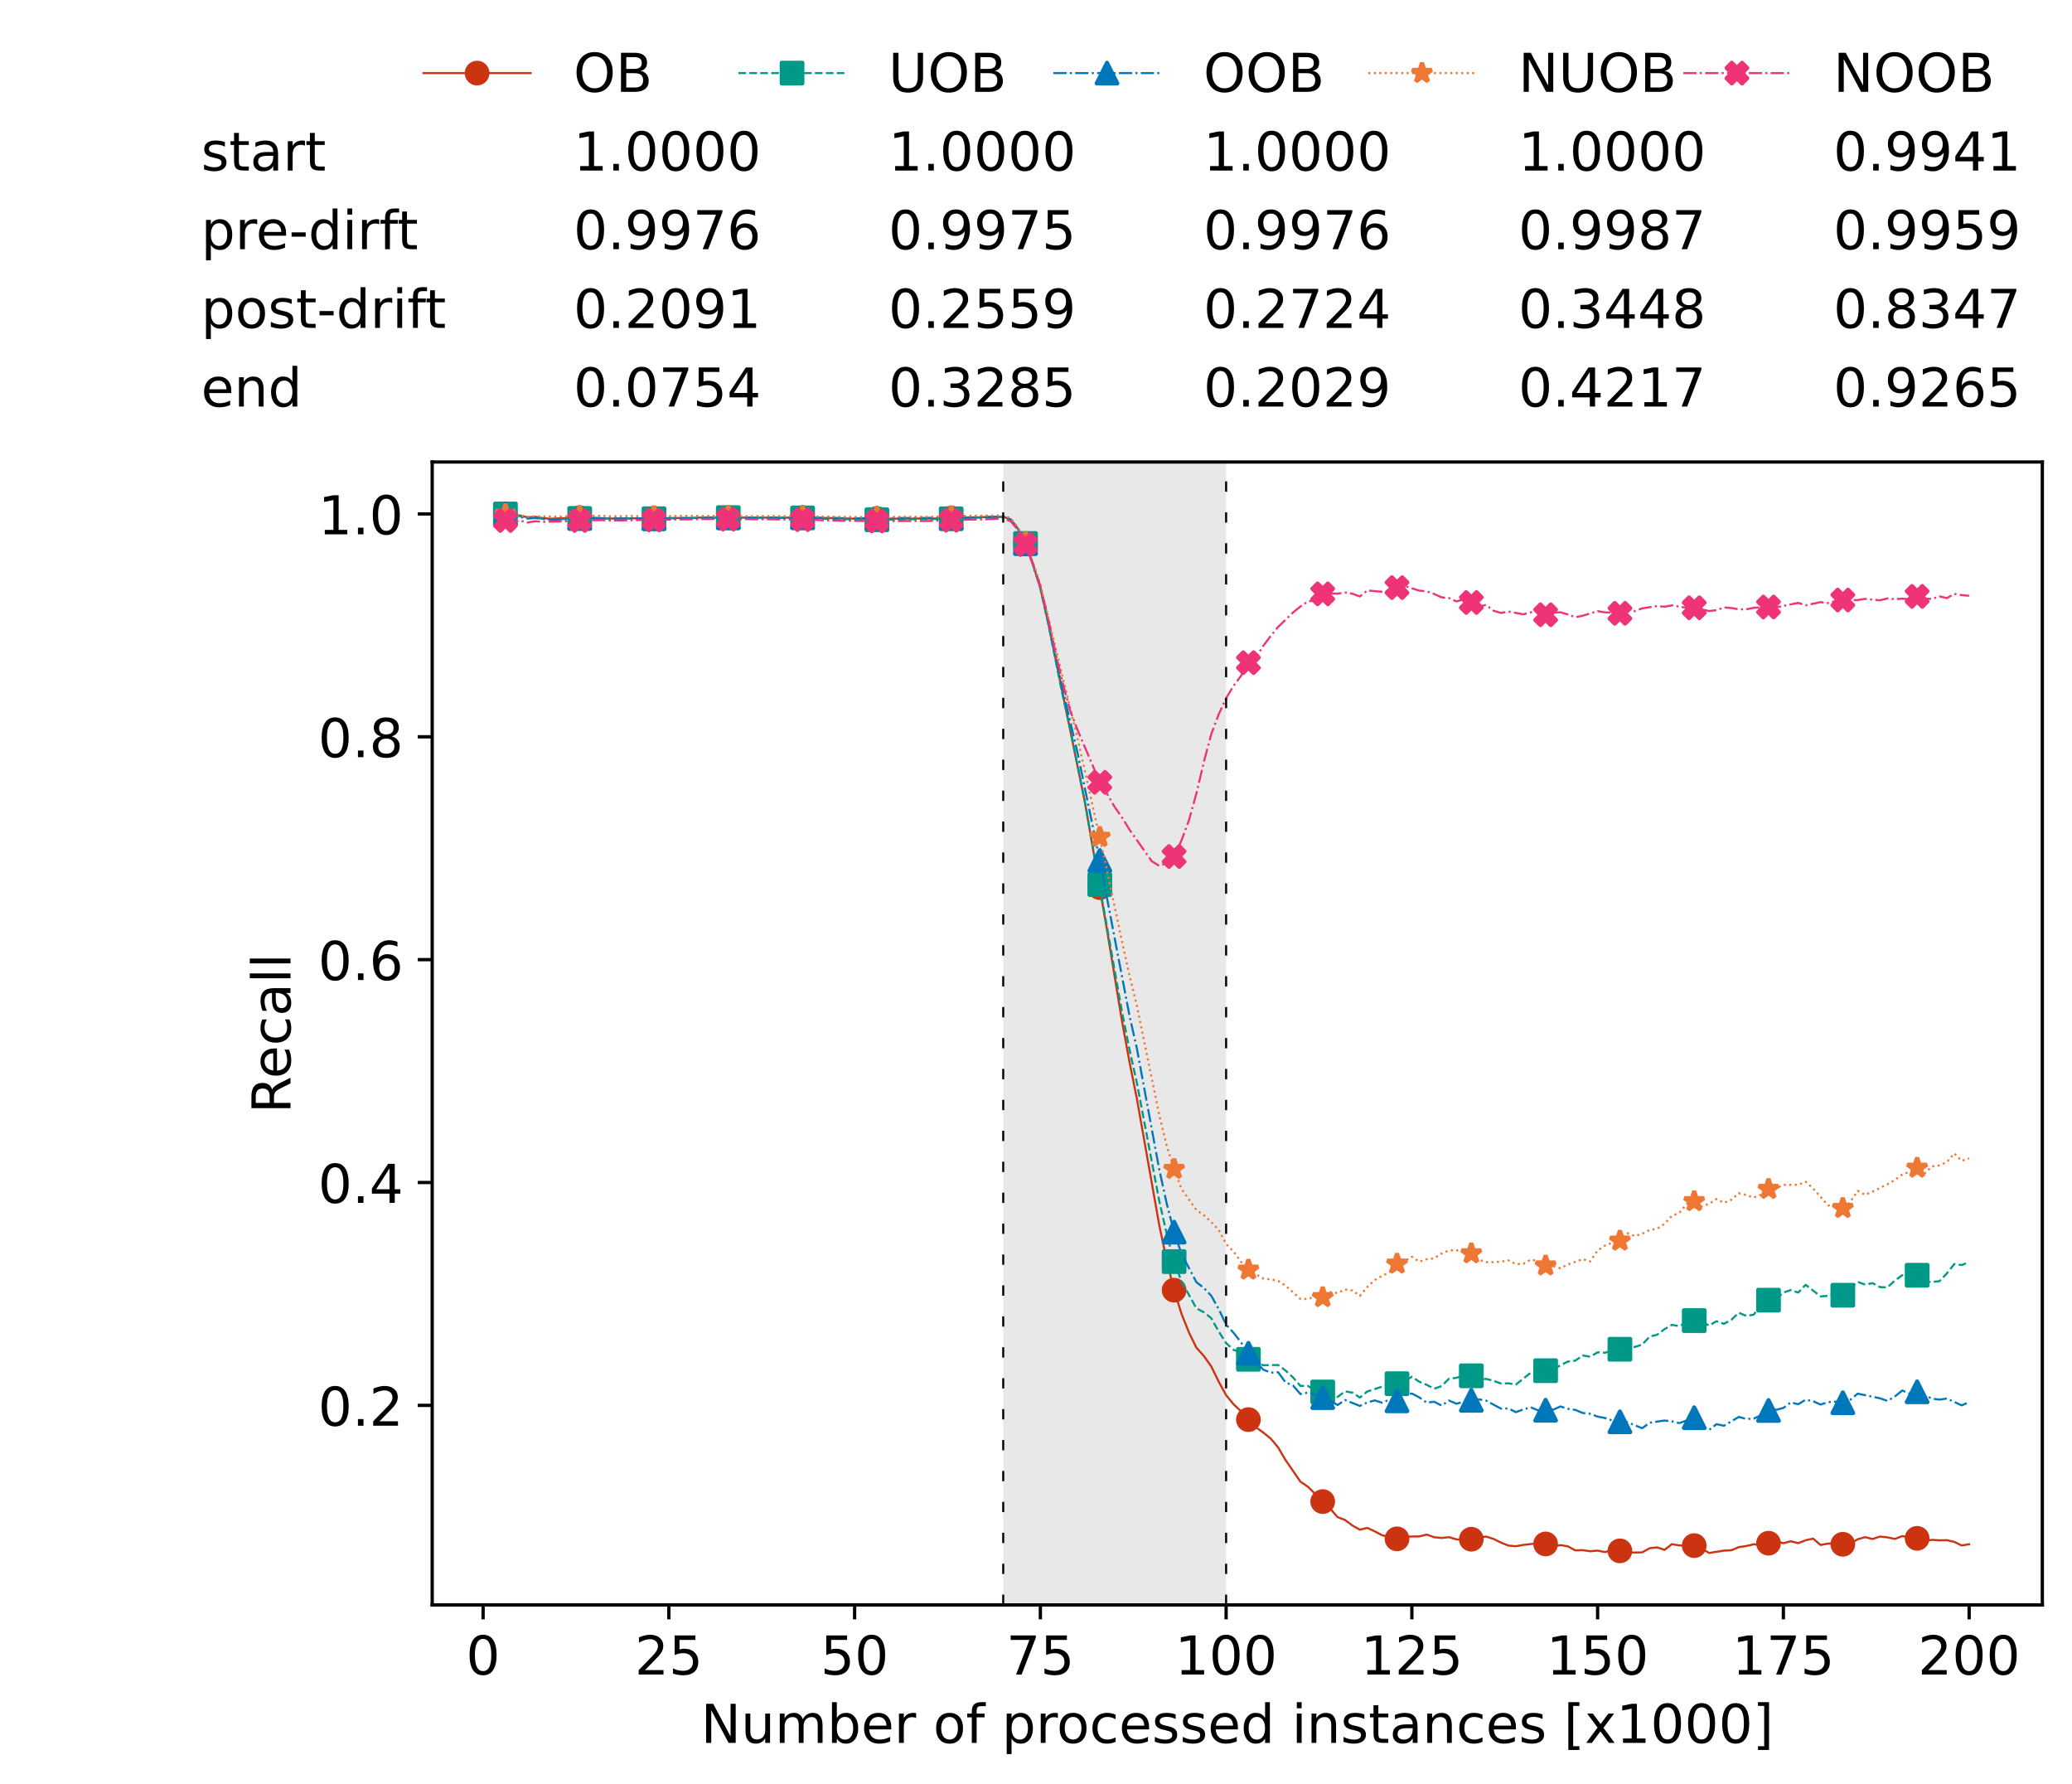<?xml version="1.0" encoding="utf-8" standalone="no"?>
<!DOCTYPE svg PUBLIC "-//W3C//DTD SVG 1.1//EN"
  "http://www.w3.org/Graphics/SVG/1.1/DTD/svg11.dtd">
<!-- Created with matplotlib (https://matplotlib.org/) -->
<svg height="432.615pt" version="1.1" viewBox="0 0 502.65 432.615" width="502.65pt" xmlns="http://www.w3.org/2000/svg" xmlns:xlink="http://www.w3.org/1999/xlink">
 <defs>
  <style type="text/css">*{stroke-linecap:butt;stroke-linejoin:round;}</style>
 </defs>
 <g id="figure_1">
  <g id="patch_1">
   <path d="M 0 432.615 
L 502.65 432.615 
L 502.65 0 
L 0 0 
z
" style="fill:#ffffff;"/>
  </g>
  <g id="axes_1">
   <g id="patch_2">
    <path d="M 104.85 389.252 
L 495.45 389.252 
L 495.45 112.052 
L 104.85 112.052 
z
" style="fill:#ffffff;"/>
   </g>
   <g id="patch_3">
    <path clip-path="url(#p161acdfc2f)" d="M 297.446 389.252 
L 297.446 112.052 
L 243.372 112.052 
L 243.372 389.252 
z
" style="fill:#d3d3d3;opacity:0.5;"/>
   </g>
   <g id="matplotlib.axis_1">
    <g id="xtick_1">
     <g id="line2d_1">
      <defs>
       <path d="M 0 0 
L 0 3.5 
" id="me4e2c3d3d8" style="stroke:#000000;stroke-width:0.8;"/>
      </defs>
      <g>
       <use style="stroke:#000000;stroke-width:0.8;" x="117.197" xlink:href="#me4e2c3d3d8" y="389.252"/>
      </g>
     </g>
     <g id="text_1">
      <!-- 0 -->
      <g transform="translate(113.061 406.13)scale(0.13 -0.13)">
       <defs>
        <path d="M 31.781 66.406 
Q 24.172 66.406 20.328 58.906 
Q 16.5 51.422 16.5 36.375 
Q 16.5 21.391 20.328 13.891 
Q 24.172 6.391 31.781 6.391 
Q 39.453 6.391 43.281 13.891 
Q 47.125 21.391 47.125 36.375 
Q 47.125 51.422 43.281 58.906 
Q 39.453 66.406 31.781 66.406 
z
M 31.781 74.219 
Q 44.047 74.219 50.516 64.516 
Q 56.984 54.828 56.984 36.375 
Q 56.984 17.969 50.516 8.266 
Q 44.047 -1.422 31.781 -1.422 
Q 19.531 -1.422 13.062 8.266 
Q 6.594 17.969 6.594 36.375 
Q 6.594 54.828 13.062 64.516 
Q 19.531 74.219 31.781 74.219 
z
" id="DejaVuSans-48"/>
       </defs>
       <use xlink:href="#DejaVuSans-48"/>
      </g>
     </g>
    </g>
    <g id="xtick_2">
     <g id="line2d_2">
      <g>
       <use style="stroke:#000000;stroke-width:0.8;" x="162.259" xlink:href="#me4e2c3d3d8" y="389.252"/>
      </g>
     </g>
     <g id="text_2">
      <!-- 25 -->
      <g transform="translate(153.988 406.13)scale(0.13 -0.13)">
       <defs>
        <path d="M 19.188 8.297 
L 53.609 8.297 
L 53.609 0 
L 7.328 0 
L 7.328 8.297 
Q 12.938 14.109 22.625 23.891 
Q 32.328 33.688 34.812 36.531 
Q 39.547 41.844 41.422 45.531 
Q 43.312 49.219 43.312 52.781 
Q 43.312 58.594 39.234 62.25 
Q 35.156 65.922 28.609 65.922 
Q 23.969 65.922 18.812 64.312 
Q 13.672 62.703 7.812 59.422 
L 7.812 69.391 
Q 13.766 71.781 18.938 73 
Q 24.125 74.219 28.422 74.219 
Q 39.75 74.219 46.484 68.547 
Q 53.219 62.891 53.219 53.422 
Q 53.219 48.922 51.531 44.891 
Q 49.859 40.875 45.406 35.406 
Q 44.188 33.984 37.641 27.219 
Q 31.109 20.453 19.188 8.297 
z
" id="DejaVuSans-50"/>
        <path d="M 10.797 72.906 
L 49.516 72.906 
L 49.516 64.594 
L 19.828 64.594 
L 19.828 46.734 
Q 21.969 47.469 24.109 47.828 
Q 26.266 48.188 28.422 48.188 
Q 40.625 48.188 47.75 41.5 
Q 54.891 34.812 54.891 23.391 
Q 54.891 11.625 47.562 5.094 
Q 40.234 -1.422 26.906 -1.422 
Q 22.312 -1.422 17.547 -0.641 
Q 12.797 0.141 7.719 1.703 
L 7.719 11.625 
Q 12.109 9.234 16.797 8.062 
Q 21.484 6.891 26.703 6.891 
Q 35.156 6.891 40.078 11.328 
Q 45.016 15.766 45.016 23.391 
Q 45.016 31 40.078 35.438 
Q 35.156 39.891 26.703 39.891 
Q 22.75 39.891 18.812 39.016 
Q 14.891 38.141 10.797 36.281 
z
" id="DejaVuSans-53"/>
       </defs>
       <use xlink:href="#DejaVuSans-50"/>
       <use x="63.623" xlink:href="#DejaVuSans-53"/>
      </g>
     </g>
    </g>
    <g id="xtick_3">
     <g id="line2d_3">
      <g>
       <use style="stroke:#000000;stroke-width:0.8;" x="207.322" xlink:href="#me4e2c3d3d8" y="389.252"/>
      </g>
     </g>
     <g id="text_3">
      <!-- 50 -->
      <g transform="translate(199.05 406.13)scale(0.13 -0.13)">
       <use xlink:href="#DejaVuSans-53"/>
       <use x="63.623" xlink:href="#DejaVuSans-48"/>
      </g>
     </g>
    </g>
    <g id="xtick_4">
     <g id="line2d_4">
      <g>
       <use style="stroke:#000000;stroke-width:0.8;" x="252.384" xlink:href="#me4e2c3d3d8" y="389.252"/>
      </g>
     </g>
     <g id="text_4">
      <!-- 75 -->
      <g transform="translate(244.113 406.13)scale(0.13 -0.13)">
       <defs>
        <path d="M 8.203 72.906 
L 55.078 72.906 
L 55.078 68.703 
L 28.609 0 
L 18.312 0 
L 43.219 64.594 
L 8.203 64.594 
z
" id="DejaVuSans-55"/>
       </defs>
       <use xlink:href="#DejaVuSans-55"/>
       <use x="63.623" xlink:href="#DejaVuSans-53"/>
      </g>
     </g>
    </g>
    <g id="xtick_5">
     <g id="line2d_5">
      <g>
       <use style="stroke:#000000;stroke-width:0.8;" x="297.446" xlink:href="#me4e2c3d3d8" y="389.252"/>
      </g>
     </g>
     <g id="text_5">
      <!-- 100 -->
      <g transform="translate(285.039 406.13)scale(0.13 -0.13)">
       <defs>
        <path d="M 12.406 8.297 
L 28.516 8.297 
L 28.516 63.922 
L 10.984 60.406 
L 10.984 69.391 
L 28.422 72.906 
L 38.281 72.906 
L 38.281 8.297 
L 54.391 8.297 
L 54.391 0 
L 12.406 0 
z
" id="DejaVuSans-49"/>
       </defs>
       <use xlink:href="#DejaVuSans-49"/>
       <use x="63.623" xlink:href="#DejaVuSans-48"/>
       <use x="127.246" xlink:href="#DejaVuSans-48"/>
      </g>
     </g>
    </g>
    <g id="xtick_6">
     <g id="line2d_6">
      <g>
       <use style="stroke:#000000;stroke-width:0.8;" x="342.509" xlink:href="#me4e2c3d3d8" y="389.252"/>
      </g>
     </g>
     <g id="text_6">
      <!-- 125 -->
      <g transform="translate(330.102 406.13)scale(0.13 -0.13)">
       <use xlink:href="#DejaVuSans-49"/>
       <use x="63.623" xlink:href="#DejaVuSans-50"/>
       <use x="127.246" xlink:href="#DejaVuSans-53"/>
      </g>
     </g>
    </g>
    <g id="xtick_7">
     <g id="line2d_7">
      <g>
       <use style="stroke:#000000;stroke-width:0.8;" x="387.571" xlink:href="#me4e2c3d3d8" y="389.252"/>
      </g>
     </g>
     <g id="text_7">
      <!-- 150 -->
      <g transform="translate(375.164 406.13)scale(0.13 -0.13)">
       <use xlink:href="#DejaVuSans-49"/>
       <use x="63.623" xlink:href="#DejaVuSans-53"/>
       <use x="127.246" xlink:href="#DejaVuSans-48"/>
      </g>
     </g>
    </g>
    <g id="xtick_8">
     <g id="line2d_8">
      <g>
       <use style="stroke:#000000;stroke-width:0.8;" x="432.633" xlink:href="#me4e2c3d3d8" y="389.252"/>
      </g>
     </g>
     <g id="text_8">
      <!-- 175 -->
      <g transform="translate(420.226 406.13)scale(0.13 -0.13)">
       <use xlink:href="#DejaVuSans-49"/>
       <use x="63.623" xlink:href="#DejaVuSans-55"/>
       <use x="127.246" xlink:href="#DejaVuSans-53"/>
      </g>
     </g>
    </g>
    <g id="xtick_9">
     <g id="line2d_9">
      <g>
       <use style="stroke:#000000;stroke-width:0.8;" x="477.695" xlink:href="#me4e2c3d3d8" y="389.252"/>
      </g>
     </g>
     <g id="text_9">
      <!-- 200 -->
      <g transform="translate(465.289 406.13)scale(0.13 -0.13)">
       <use xlink:href="#DejaVuSans-50"/>
       <use x="63.623" xlink:href="#DejaVuSans-48"/>
       <use x="127.246" xlink:href="#DejaVuSans-48"/>
      </g>
     </g>
    </g>
    <g id="text_10">
     <!-- Number of processed instances [x1000] -->
     <g transform="translate(170.025 422.711)scale(0.13 -0.13)">
      <defs>
       <path d="M 9.812 72.906 
L 23.094 72.906 
L 55.422 11.922 
L 55.422 72.906 
L 64.984 72.906 
L 64.984 0 
L 51.703 0 
L 19.391 60.984 
L 19.391 0 
L 9.812 0 
z
" id="DejaVuSans-78"/>
       <path d="M 8.5 21.578 
L 8.5 54.688 
L 17.484 54.688 
L 17.484 21.922 
Q 17.484 14.156 20.5 10.266 
Q 23.531 6.391 29.594 6.391 
Q 36.859 6.391 41.078 11.031 
Q 45.312 15.672 45.312 23.688 
L 45.312 54.688 
L 54.297 54.688 
L 54.297 0 
L 45.312 0 
L 45.312 8.406 
Q 42.047 3.422 37.719 1 
Q 33.406 -1.422 27.688 -1.422 
Q 18.266 -1.422 13.375 4.438 
Q 8.5 10.297 8.5 21.578 
z
M 31.109 56 
z
" id="DejaVuSans-117"/>
       <path d="M 52 44.188 
Q 55.375 50.25 60.062 53.125 
Q 64.75 56 71.094 56 
Q 79.641 56 84.281 50.016 
Q 88.922 44.047 88.922 33.016 
L 88.922 0 
L 79.891 0 
L 79.891 32.719 
Q 79.891 40.578 77.094 44.375 
Q 74.312 48.188 68.609 48.188 
Q 61.625 48.188 57.562 43.547 
Q 53.516 38.922 53.516 30.906 
L 53.516 0 
L 44.484 0 
L 44.484 32.719 
Q 44.484 40.625 41.703 44.406 
Q 38.922 48.188 33.109 48.188 
Q 26.219 48.188 22.156 43.531 
Q 18.109 38.875 18.109 30.906 
L 18.109 0 
L 9.078 0 
L 9.078 54.688 
L 18.109 54.688 
L 18.109 46.188 
Q 21.188 51.219 25.484 53.609 
Q 29.781 56 35.688 56 
Q 41.656 56 45.828 52.969 
Q 50 49.953 52 44.188 
z
" id="DejaVuSans-109"/>
       <path d="M 48.688 27.297 
Q 48.688 37.203 44.609 42.844 
Q 40.531 48.484 33.406 48.484 
Q 26.266 48.484 22.188 42.844 
Q 18.109 37.203 18.109 27.297 
Q 18.109 17.391 22.188 11.75 
Q 26.266 6.109 33.406 6.109 
Q 40.531 6.109 44.609 11.75 
Q 48.688 17.391 48.688 27.297 
z
M 18.109 46.391 
Q 20.953 51.266 25.266 53.625 
Q 29.594 56 35.594 56 
Q 45.562 56 51.781 48.094 
Q 58.016 40.188 58.016 27.297 
Q 58.016 14.406 51.781 6.484 
Q 45.562 -1.422 35.594 -1.422 
Q 29.594 -1.422 25.266 0.953 
Q 20.953 3.328 18.109 8.203 
L 18.109 0 
L 9.078 0 
L 9.078 75.984 
L 18.109 75.984 
z
" id="DejaVuSans-98"/>
       <path d="M 56.203 29.594 
L 56.203 25.203 
L 14.891 25.203 
Q 15.484 15.922 20.484 11.062 
Q 25.484 6.203 34.422 6.203 
Q 39.594 6.203 44.453 7.469 
Q 49.312 8.734 54.109 11.281 
L 54.109 2.781 
Q 49.266 0.734 44.188 -0.344 
Q 39.109 -1.422 33.891 -1.422 
Q 20.797 -1.422 13.156 6.188 
Q 5.516 13.812 5.516 26.812 
Q 5.516 40.234 12.766 48.109 
Q 20.016 56 32.328 56 
Q 43.359 56 49.781 48.891 
Q 56.203 41.797 56.203 29.594 
z
M 47.219 32.234 
Q 47.125 39.594 43.094 43.984 
Q 39.062 48.391 32.422 48.391 
Q 24.906 48.391 20.391 44.141 
Q 15.875 39.891 15.188 32.172 
z
" id="DejaVuSans-101"/>
       <path d="M 41.109 46.297 
Q 39.594 47.172 37.812 47.578 
Q 36.031 48 33.891 48 
Q 26.266 48 22.188 43.047 
Q 18.109 38.094 18.109 28.812 
L 18.109 0 
L 9.078 0 
L 9.078 54.688 
L 18.109 54.688 
L 18.109 46.188 
Q 20.953 51.172 25.484 53.578 
Q 30.031 56 36.531 56 
Q 37.453 56 38.578 55.875 
Q 39.703 55.766 41.062 55.516 
z
" id="DejaVuSans-114"/>
       <path id="DejaVuSans-32"/>
       <path d="M 30.609 48.391 
Q 23.391 48.391 19.188 42.75 
Q 14.984 37.109 14.984 27.297 
Q 14.984 17.484 19.156 11.844 
Q 23.344 6.203 30.609 6.203 
Q 37.797 6.203 41.984 11.859 
Q 46.188 17.531 46.188 27.297 
Q 46.188 37.016 41.984 42.703 
Q 37.797 48.391 30.609 48.391 
z
M 30.609 56 
Q 42.328 56 49.016 48.375 
Q 55.719 40.766 55.719 27.297 
Q 55.719 13.875 49.016 6.219 
Q 42.328 -1.422 30.609 -1.422 
Q 18.844 -1.422 12.172 6.219 
Q 5.516 13.875 5.516 27.297 
Q 5.516 40.766 12.172 48.375 
Q 18.844 56 30.609 56 
z
" id="DejaVuSans-111"/>
       <path d="M 37.109 75.984 
L 37.109 68.5 
L 28.516 68.5 
Q 23.688 68.5 21.797 66.547 
Q 19.922 64.594 19.922 59.516 
L 19.922 54.688 
L 34.719 54.688 
L 34.719 47.703 
L 19.922 47.703 
L 19.922 0 
L 10.891 0 
L 10.891 47.703 
L 2.297 47.703 
L 2.297 54.688 
L 10.891 54.688 
L 10.891 58.5 
Q 10.891 67.625 15.141 71.797 
Q 19.391 75.984 28.609 75.984 
z
" id="DejaVuSans-102"/>
       <path d="M 18.109 8.203 
L 18.109 -20.797 
L 9.078 -20.797 
L 9.078 54.688 
L 18.109 54.688 
L 18.109 46.391 
Q 20.953 51.266 25.266 53.625 
Q 29.594 56 35.594 56 
Q 45.562 56 51.781 48.094 
Q 58.016 40.188 58.016 27.297 
Q 58.016 14.406 51.781 6.484 
Q 45.562 -1.422 35.594 -1.422 
Q 29.594 -1.422 25.266 0.953 
Q 20.953 3.328 18.109 8.203 
z
M 48.688 27.297 
Q 48.688 37.203 44.609 42.844 
Q 40.531 48.484 33.406 48.484 
Q 26.266 48.484 22.188 42.844 
Q 18.109 37.203 18.109 27.297 
Q 18.109 17.391 22.188 11.75 
Q 26.266 6.109 33.406 6.109 
Q 40.531 6.109 44.609 11.75 
Q 48.688 17.391 48.688 27.297 
z
" id="DejaVuSans-112"/>
       <path d="M 48.781 52.594 
L 48.781 44.188 
Q 44.969 46.297 41.141 47.344 
Q 37.312 48.391 33.406 48.391 
Q 24.656 48.391 19.812 42.844 
Q 14.984 37.312 14.984 27.297 
Q 14.984 17.281 19.812 11.734 
Q 24.656 6.203 33.406 6.203 
Q 37.312 6.203 41.141 7.25 
Q 44.969 8.297 48.781 10.406 
L 48.781 2.094 
Q 45.016 0.344 40.984 -0.531 
Q 36.969 -1.422 32.422 -1.422 
Q 20.062 -1.422 12.781 6.344 
Q 5.516 14.109 5.516 27.297 
Q 5.516 40.672 12.859 48.328 
Q 20.219 56 33.016 56 
Q 37.156 56 41.109 55.141 
Q 45.062 54.297 48.781 52.594 
z
" id="DejaVuSans-99"/>
       <path d="M 44.281 53.078 
L 44.281 44.578 
Q 40.484 46.531 36.375 47.5 
Q 32.281 48.484 27.875 48.484 
Q 21.188 48.484 17.844 46.438 
Q 14.5 44.391 14.5 40.281 
Q 14.5 37.156 16.891 35.375 
Q 19.281 33.594 26.516 31.984 
L 29.594 31.297 
Q 39.156 29.25 43.188 25.516 
Q 47.219 21.781 47.219 15.094 
Q 47.219 7.469 41.188 3.016 
Q 35.156 -1.422 24.609 -1.422 
Q 20.219 -1.422 15.453 -0.562 
Q 10.688 0.297 5.422 2 
L 5.422 11.281 
Q 10.406 8.688 15.234 7.391 
Q 20.062 6.109 24.812 6.109 
Q 31.156 6.109 34.562 8.281 
Q 37.984 10.453 37.984 14.406 
Q 37.984 18.062 35.516 20.016 
Q 33.062 21.969 24.703 23.781 
L 21.578 24.516 
Q 13.234 26.266 9.516 29.906 
Q 5.812 33.547 5.812 39.891 
Q 5.812 47.609 11.281 51.797 
Q 16.75 56 26.812 56 
Q 31.781 56 36.172 55.266 
Q 40.578 54.547 44.281 53.078 
z
" id="DejaVuSans-115"/>
       <path d="M 45.406 46.391 
L 45.406 75.984 
L 54.391 75.984 
L 54.391 0 
L 45.406 0 
L 45.406 8.203 
Q 42.578 3.328 38.25 0.953 
Q 33.938 -1.422 27.875 -1.422 
Q 17.969 -1.422 11.734 6.484 
Q 5.516 14.406 5.516 27.297 
Q 5.516 40.188 11.734 48.094 
Q 17.969 56 27.875 56 
Q 33.938 56 38.25 53.625 
Q 42.578 51.266 45.406 46.391 
z
M 14.797 27.297 
Q 14.797 17.391 18.875 11.75 
Q 22.953 6.109 30.078 6.109 
Q 37.203 6.109 41.297 11.75 
Q 45.406 17.391 45.406 27.297 
Q 45.406 37.203 41.297 42.844 
Q 37.203 48.484 30.078 48.484 
Q 22.953 48.484 18.875 42.844 
Q 14.797 37.203 14.797 27.297 
z
" id="DejaVuSans-100"/>
       <path d="M 9.422 54.688 
L 18.406 54.688 
L 18.406 0 
L 9.422 0 
z
M 9.422 75.984 
L 18.406 75.984 
L 18.406 64.594 
L 9.422 64.594 
z
" id="DejaVuSans-105"/>
       <path d="M 54.891 33.016 
L 54.891 0 
L 45.906 0 
L 45.906 32.719 
Q 45.906 40.484 42.875 44.328 
Q 39.844 48.188 33.797 48.188 
Q 26.516 48.188 22.312 43.547 
Q 18.109 38.922 18.109 30.906 
L 18.109 0 
L 9.078 0 
L 9.078 54.688 
L 18.109 54.688 
L 18.109 46.188 
Q 21.344 51.125 25.703 53.562 
Q 30.078 56 35.797 56 
Q 45.219 56 50.047 50.172 
Q 54.891 44.344 54.891 33.016 
z
" id="DejaVuSans-110"/>
       <path d="M 18.312 70.219 
L 18.312 54.688 
L 36.812 54.688 
L 36.812 47.703 
L 18.312 47.703 
L 18.312 18.016 
Q 18.312 11.328 20.141 9.422 
Q 21.969 7.516 27.594 7.516 
L 36.812 7.516 
L 36.812 0 
L 27.594 0 
Q 17.188 0 13.234 3.875 
Q 9.281 7.766 9.281 18.016 
L 9.281 47.703 
L 2.688 47.703 
L 2.688 54.688 
L 9.281 54.688 
L 9.281 70.219 
z
" id="DejaVuSans-116"/>
       <path d="M 34.281 27.484 
Q 23.391 27.484 19.188 25 
Q 14.984 22.516 14.984 16.5 
Q 14.984 11.719 18.141 8.906 
Q 21.297 6.109 26.703 6.109 
Q 34.188 6.109 38.703 11.406 
Q 43.219 16.703 43.219 25.484 
L 43.219 27.484 
z
M 52.203 31.203 
L 52.203 0 
L 43.219 0 
L 43.219 8.297 
Q 40.141 3.328 35.547 0.953 
Q 30.953 -1.422 24.312 -1.422 
Q 15.922 -1.422 10.953 3.297 
Q 6 8.016 6 15.922 
Q 6 25.141 12.172 29.828 
Q 18.359 34.516 30.609 34.516 
L 43.219 34.516 
L 43.219 35.406 
Q 43.219 41.609 39.141 45 
Q 35.062 48.391 27.688 48.391 
Q 23 48.391 18.547 47.266 
Q 14.109 46.141 10.016 43.891 
L 10.016 52.203 
Q 14.938 54.109 19.578 55.047 
Q 24.219 56 28.609 56 
Q 40.484 56 46.344 49.844 
Q 52.203 43.703 52.203 31.203 
z
" id="DejaVuSans-97"/>
       <path d="M 8.594 75.984 
L 29.297 75.984 
L 29.297 69 
L 17.578 69 
L 17.578 -6.203 
L 29.297 -6.203 
L 29.297 -13.188 
L 8.594 -13.188 
z
" id="DejaVuSans-91"/>
       <path d="M 54.891 54.688 
L 35.109 28.078 
L 55.906 0 
L 45.312 0 
L 29.391 21.484 
L 13.484 0 
L 2.875 0 
L 24.125 28.609 
L 4.688 54.688 
L 15.281 54.688 
L 29.781 35.203 
L 44.281 54.688 
z
" id="DejaVuSans-120"/>
       <path d="M 30.422 75.984 
L 30.422 -13.188 
L 9.719 -13.188 
L 9.719 -6.203 
L 21.391 -6.203 
L 21.391 69 
L 9.719 69 
L 9.719 75.984 
z
" id="DejaVuSans-93"/>
      </defs>
      <use xlink:href="#DejaVuSans-78"/>
      <use x="74.805" xlink:href="#DejaVuSans-117"/>
      <use x="138.184" xlink:href="#DejaVuSans-109"/>
      <use x="235.596" xlink:href="#DejaVuSans-98"/>
      <use x="299.072" xlink:href="#DejaVuSans-101"/>
      <use x="360.596" xlink:href="#DejaVuSans-114"/>
      <use x="401.709" xlink:href="#DejaVuSans-32"/>
      <use x="433.496" xlink:href="#DejaVuSans-111"/>
      <use x="494.678" xlink:href="#DejaVuSans-102"/>
      <use x="529.883" xlink:href="#DejaVuSans-32"/>
      <use x="561.67" xlink:href="#DejaVuSans-112"/>
      <use x="625.146" xlink:href="#DejaVuSans-114"/>
      <use x="664.01" xlink:href="#DejaVuSans-111"/>
      <use x="725.191" xlink:href="#DejaVuSans-99"/>
      <use x="780.172" xlink:href="#DejaVuSans-101"/>
      <use x="841.695" xlink:href="#DejaVuSans-115"/>
      <use x="893.795" xlink:href="#DejaVuSans-115"/>
      <use x="945.895" xlink:href="#DejaVuSans-101"/>
      <use x="1007.418" xlink:href="#DejaVuSans-100"/>
      <use x="1070.895" xlink:href="#DejaVuSans-32"/>
      <use x="1102.682" xlink:href="#DejaVuSans-105"/>
      <use x="1130.465" xlink:href="#DejaVuSans-110"/>
      <use x="1193.844" xlink:href="#DejaVuSans-115"/>
      <use x="1245.943" xlink:href="#DejaVuSans-116"/>
      <use x="1285.152" xlink:href="#DejaVuSans-97"/>
      <use x="1346.432" xlink:href="#DejaVuSans-110"/>
      <use x="1409.811" xlink:href="#DejaVuSans-99"/>
      <use x="1464.791" xlink:href="#DejaVuSans-101"/>
      <use x="1526.314" xlink:href="#DejaVuSans-115"/>
      <use x="1578.414" xlink:href="#DejaVuSans-32"/>
      <use x="1610.201" xlink:href="#DejaVuSans-91"/>
      <use x="1649.215" xlink:href="#DejaVuSans-120"/>
      <use x="1708.395" xlink:href="#DejaVuSans-49"/>
      <use x="1772.018" xlink:href="#DejaVuSans-48"/>
      <use x="1835.641" xlink:href="#DejaVuSans-48"/>
      <use x="1899.264" xlink:href="#DejaVuSans-48"/>
      <use x="1962.887" xlink:href="#DejaVuSans-93"/>
     </g>
    </g>
   </g>
   <g id="matplotlib.axis_2">
    <g id="ytick_1">
     <g id="line2d_10">
      <defs>
       <path d="M 0 0 
L -3.5 0 
" id="me9d570d33f" style="stroke:#000000;stroke-width:0.8;"/>
      </defs>
      <g>
       <use style="stroke:#000000;stroke-width:0.8;" x="104.85" xlink:href="#me9d570d33f" y="340.848"/>
      </g>
     </g>
     <g id="text_11">
      <!-- 0.2 -->
      <g transform="translate(77.176 345.787)scale(0.13 -0.13)">
       <defs>
        <path d="M 10.688 12.406 
L 21 12.406 
L 21 0 
L 10.688 0 
z
" id="DejaVuSans-46"/>
       </defs>
       <use xlink:href="#DejaVuSans-48"/>
       <use x="63.623" xlink:href="#DejaVuSans-46"/>
       <use x="95.41" xlink:href="#DejaVuSans-50"/>
      </g>
     </g>
    </g>
    <g id="ytick_2">
     <g id="line2d_11">
      <g>
       <use style="stroke:#000000;stroke-width:0.8;" x="104.85" xlink:href="#me9d570d33f" y="286.799"/>
      </g>
     </g>
     <g id="text_12">
      <!-- 0.4 -->
      <g transform="translate(77.176 291.738)scale(0.13 -0.13)">
       <defs>
        <path d="M 37.797 64.312 
L 12.891 25.391 
L 37.797 25.391 
z
M 35.203 72.906 
L 47.609 72.906 
L 47.609 25.391 
L 58.016 25.391 
L 58.016 17.188 
L 47.609 17.188 
L 47.609 0 
L 37.797 0 
L 37.797 17.188 
L 4.891 17.188 
L 4.891 26.703 
z
" id="DejaVuSans-52"/>
       </defs>
       <use xlink:href="#DejaVuSans-48"/>
       <use x="63.623" xlink:href="#DejaVuSans-46"/>
       <use x="95.41" xlink:href="#DejaVuSans-52"/>
      </g>
     </g>
    </g>
    <g id="ytick_3">
     <g id="line2d_12">
      <g>
       <use style="stroke:#000000;stroke-width:0.8;" x="104.85" xlink:href="#me9d570d33f" y="232.75"/>
      </g>
     </g>
     <g id="text_13">
      <!-- 0.6 -->
      <g transform="translate(77.176 237.689)scale(0.13 -0.13)">
       <defs>
        <path d="M 33.016 40.375 
Q 26.375 40.375 22.484 35.828 
Q 18.609 31.297 18.609 23.391 
Q 18.609 15.531 22.484 10.953 
Q 26.375 6.391 33.016 6.391 
Q 39.656 6.391 43.531 10.953 
Q 47.406 15.531 47.406 23.391 
Q 47.406 31.297 43.531 35.828 
Q 39.656 40.375 33.016 40.375 
z
M 52.594 71.297 
L 52.594 62.312 
Q 48.875 64.062 45.094 64.984 
Q 41.312 65.922 37.594 65.922 
Q 27.828 65.922 22.672 59.328 
Q 17.531 52.734 16.797 39.406 
Q 19.672 43.656 24.016 45.922 
Q 28.375 48.188 33.594 48.188 
Q 44.578 48.188 50.953 41.516 
Q 57.328 34.859 57.328 23.391 
Q 57.328 12.156 50.688 5.359 
Q 44.047 -1.422 33.016 -1.422 
Q 20.359 -1.422 13.672 8.266 
Q 6.984 17.969 6.984 36.375 
Q 6.984 53.656 15.188 63.938 
Q 23.391 74.219 37.203 74.219 
Q 40.922 74.219 44.703 73.484 
Q 48.484 72.75 52.594 71.297 
z
" id="DejaVuSans-54"/>
       </defs>
       <use xlink:href="#DejaVuSans-48"/>
       <use x="63.623" xlink:href="#DejaVuSans-46"/>
       <use x="95.41" xlink:href="#DejaVuSans-54"/>
      </g>
     </g>
    </g>
    <g id="ytick_4">
     <g id="line2d_13">
      <g>
       <use style="stroke:#000000;stroke-width:0.8;" x="104.85" xlink:href="#me9d570d33f" y="178.701"/>
      </g>
     </g>
     <g id="text_14">
      <!-- 0.8 -->
      <g transform="translate(77.176 183.64)scale(0.13 -0.13)">
       <defs>
        <path d="M 31.781 34.625 
Q 24.75 34.625 20.719 30.859 
Q 16.703 27.094 16.703 20.516 
Q 16.703 13.922 20.719 10.156 
Q 24.75 6.391 31.781 6.391 
Q 38.812 6.391 42.859 10.172 
Q 46.922 13.969 46.922 20.516 
Q 46.922 27.094 42.891 30.859 
Q 38.875 34.625 31.781 34.625 
z
M 21.922 38.812 
Q 15.578 40.375 12.031 44.719 
Q 8.5 49.078 8.5 55.328 
Q 8.5 64.062 14.719 69.141 
Q 20.953 74.219 31.781 74.219 
Q 42.672 74.219 48.875 69.141 
Q 55.078 64.062 55.078 55.328 
Q 55.078 49.078 51.531 44.719 
Q 48 40.375 41.703 38.812 
Q 48.828 37.156 52.797 32.312 
Q 56.781 27.484 56.781 20.516 
Q 56.781 9.906 50.312 4.234 
Q 43.844 -1.422 31.781 -1.422 
Q 19.734 -1.422 13.25 4.234 
Q 6.781 9.906 6.781 20.516 
Q 6.781 27.484 10.781 32.312 
Q 14.797 37.156 21.922 38.812 
z
M 18.312 54.391 
Q 18.312 48.734 21.844 45.562 
Q 25.391 42.391 31.781 42.391 
Q 38.141 42.391 41.719 45.562 
Q 45.312 48.734 45.312 54.391 
Q 45.312 60.062 41.719 63.234 
Q 38.141 66.406 31.781 66.406 
Q 25.391 66.406 21.844 63.234 
Q 18.312 60.062 18.312 54.391 
z
" id="DejaVuSans-56"/>
       </defs>
       <use xlink:href="#DejaVuSans-48"/>
       <use x="63.623" xlink:href="#DejaVuSans-46"/>
       <use x="95.41" xlink:href="#DejaVuSans-56"/>
      </g>
     </g>
    </g>
    <g id="ytick_5">
     <g id="line2d_14">
      <g>
       <use style="stroke:#000000;stroke-width:0.8;" x="104.85" xlink:href="#me9d570d33f" y="124.652"/>
      </g>
     </g>
     <g id="text_15">
      <!-- 1.0 -->
      <g transform="translate(77.176 129.591)scale(0.13 -0.13)">
       <use xlink:href="#DejaVuSans-49"/>
       <use x="63.623" xlink:href="#DejaVuSans-46"/>
       <use x="95.41" xlink:href="#DejaVuSans-48"/>
      </g>
     </g>
    </g>
    <g id="text_16">
     <!-- Recall -->
     <g transform="translate(70.472 270.044)rotate(-90)scale(0.13 -0.13)">
      <defs>
       <path d="M 44.391 34.188 
Q 47.562 33.109 50.562 29.594 
Q 53.562 26.078 56.594 19.922 
L 66.609 0 
L 56 0 
L 46.688 18.703 
Q 43.062 26.031 39.672 28.422 
Q 36.281 30.812 30.422 30.812 
L 19.672 30.812 
L 19.672 0 
L 9.812 0 
L 9.812 72.906 
L 32.078 72.906 
Q 44.578 72.906 50.734 67.672 
Q 56.891 62.453 56.891 51.906 
Q 56.891 45.016 53.688 40.469 
Q 50.484 35.938 44.391 34.188 
z
M 19.672 64.797 
L 19.672 38.922 
L 32.078 38.922 
Q 39.203 38.922 42.844 42.219 
Q 46.484 45.516 46.484 51.906 
Q 46.484 58.297 42.844 61.547 
Q 39.203 64.797 32.078 64.797 
z
" id="DejaVuSans-82"/>
       <path d="M 9.422 75.984 
L 18.406 75.984 
L 18.406 0 
L 9.422 0 
z
" id="DejaVuSans-108"/>
      </defs>
      <use xlink:href="#DejaVuSans-82"/>
      <use x="64.982" xlink:href="#DejaVuSans-101"/>
      <use x="126.506" xlink:href="#DejaVuSans-99"/>
      <use x="181.486" xlink:href="#DejaVuSans-97"/>
      <use x="242.766" xlink:href="#DejaVuSans-108"/>
      <use x="270.549" xlink:href="#DejaVuSans-108"/>
     </g>
    </g>
   </g>
   <g id="line2d_15"/>
   <g id="line2d_16"/>
   <g id="line2d_17"/>
   <g id="line2d_18"/>
   <g id="line2d_19"/>
   <g id="line2d_20">
    <path clip-path="url(#p161acdfc2f)" d="M 122.605 124.652 
L 124.407 124.93 
L 126.21 125.016 
L 128.012 125.494 
L 129.815 125.325 
L 131.617 125.651 
L 133.419 125.815 
L 137.024 125.67 
L 144.234 125.576 
L 147.839 125.775 
L 155.049 125.705 
L 167.667 125.62 
L 171.272 125.489 
L 176.679 125.539 
L 196.507 125.55 
L 207.322 125.796 
L 214.532 125.8 
L 228.952 125.743 
L 232.557 125.583 
L 243.372 125.307 
L 245.174 126.004 
L 246.976 128.307 
L 248.779 131.924 
L 250.581 136.933 
L 252.384 142.626 
L 254.186 150.555 
L 263.199 194.594 
L 268.606 225.9 
L 272.211 247.795 
L 274.014 257.599 
L 275.816 266.579 
L 281.224 297.132 
L 283.026 305.669 
L 284.829 312.915 
L 286.631 318.663 
L 288.434 323.177 
L 290.236 326.847 
L 292.039 328.871 
L 293.841 331.403 
L 295.644 335.095 
L 297.446 338.381 
L 299.249 340.579 
L 301.051 342.289 
L 302.854 344.304 
L 304.656 346.141 
L 306.459 347.449 
L 308.261 348.895 
L 310.064 351.046 
L 311.866 354.121 
L 315.471 359.345 
L 317.274 360.571 
L 322.681 365.888 
L 324.484 367.95 
L 326.286 368.648 
L 328.089 369.988 
L 329.891 371.009 
L 331.694 370.568 
L 333.496 371.397 
L 335.299 372.352 
L 338.904 373.225 
L 340.706 372.773 
L 342.509 372.648 
L 344.311 372.637 
L 346.114 372.179 
L 347.916 372.836 
L 349.719 373.004 
L 351.521 372.826 
L 353.324 373.342 
L 355.126 373.5 
L 356.928 373.311 
L 358.731 372.861 
L 360.533 372.673 
L 362.336 373.246 
L 364.138 374.142 
L 365.941 374.868 
L 367.743 375.016 
L 369.546 374.693 
L 373.151 374.284 
L 374.953 374.459 
L 376.756 375.124 
L 378.558 374.738 
L 380.361 375.045 
L 382.163 376.015 
L 383.966 375.964 
L 385.768 376.227 
L 387.571 376.074 
L 389.373 376.438 
L 391.176 375.873 
L 392.978 376.137 
L 394.781 376.56 
L 398.386 376.509 
L 400.188 375.492 
L 401.991 375.288 
L 403.793 375.892 
L 405.596 374.508 
L 407.398 374.816 
L 409.201 374.898 
L 411.003 374.863 
L 412.806 375.559 
L 414.608 376.652 
L 418.213 376.075 
L 420.016 375.988 
L 421.818 375.228 
L 423.621 374.966 
L 425.423 374.548 
L 427.226 374.732 
L 430.831 373.817 
L 432.633 374.279 
L 434.436 373.809 
L 436.238 374.272 
L 438.041 373.566 
L 439.843 373.166 
L 441.646 374.707 
L 443.448 374.38 
L 445.251 374.301 
L 447.053 374.539 
L 448.856 374.416 
L 450.658 373.322 
L 452.461 372.815 
L 454.263 373.261 
L 456.066 372.669 
L 457.868 372.857 
L 459.671 373.243 
L 461.473 372.56 
L 465.078 373.097 
L 466.881 373.755 
L 468.683 373.471 
L 470.485 373.577 
L 472.288 373.541 
L 474.09 373.951 
L 475.893 374.834 
L 477.695 374.531 
L 477.695 374.531 
" style="fill:none;stroke:#cc3311;stroke-linecap:square;stroke-width:0.5;"/>
    <defs>
     <path d="M 0 2.5 
C 0.663 2.5 1.299 2.237 1.768 1.768 
C 2.237 1.299 2.5 0.663 2.5 0 
C 2.5 -0.663 2.237 -1.299 1.768 -1.768 
C 1.299 -2.237 0.663 -2.5 0 -2.5 
C -0.663 -2.5 -1.299 -2.237 -1.768 -1.768 
C -2.237 -1.299 -2.5 -0.663 -2.5 0 
C -2.5 0.663 -2.237 1.299 -1.768 1.768 
C -1.299 2.237 -0.663 2.5 0 2.5 
z
" id="mdf57ab9efb" style="stroke:#cc3311;"/>
    </defs>
    <g clip-path="url(#p161acdfc2f)">
     <use style="fill:#cc3311;stroke:#cc3311;" x="122.605" xlink:href="#mdf57ab9efb" y="124.652"/>
     <use style="fill:#cc3311;stroke:#cc3311;" x="140.629" xlink:href="#mdf57ab9efb" y="125.588"/>
     <use style="fill:#cc3311;stroke:#cc3311;" x="158.654" xlink:href="#mdf57ab9efb" y="125.733"/>
     <use style="fill:#cc3311;stroke:#cc3311;" x="176.679" xlink:href="#mdf57ab9efb" y="125.539"/>
     <use style="fill:#cc3311;stroke:#cc3311;" x="194.704" xlink:href="#mdf57ab9efb" y="125.549"/>
     <use style="fill:#cc3311;stroke:#cc3311;" x="212.729" xlink:href="#mdf57ab9efb" y="125.768"/>
     <use style="fill:#cc3311;stroke:#cc3311;" x="230.754" xlink:href="#mdf57ab9efb" y="125.637"/>
     <use style="fill:#cc3311;stroke:#cc3311;" x="248.779" xlink:href="#mdf57ab9efb" y="131.924"/>
     <use style="fill:#cc3311;stroke:#cc3311;" x="266.804" xlink:href="#mdf57ab9efb" y="215.274"/>
     <use style="fill:#cc3311;stroke:#cc3311;" x="284.829" xlink:href="#mdf57ab9efb" y="312.915"/>
     <use style="fill:#cc3311;stroke:#cc3311;" x="302.854" xlink:href="#mdf57ab9efb" y="344.304"/>
     <use style="fill:#cc3311;stroke:#cc3311;" x="320.879" xlink:href="#mdf57ab9efb" y="364.182"/>
     <use style="fill:#cc3311;stroke:#cc3311;" x="338.904" xlink:href="#mdf57ab9efb" y="373.225"/>
     <use style="fill:#cc3311;stroke:#cc3311;" x="356.928" xlink:href="#mdf57ab9efb" y="373.311"/>
     <use style="fill:#cc3311;stroke:#cc3311;" x="374.953" xlink:href="#mdf57ab9efb" y="374.459"/>
     <use style="fill:#cc3311;stroke:#cc3311;" x="392.978" xlink:href="#mdf57ab9efb" y="376.137"/>
     <use style="fill:#cc3311;stroke:#cc3311;" x="411.003" xlink:href="#mdf57ab9efb" y="374.863"/>
     <use style="fill:#cc3311;stroke:#cc3311;" x="429.028" xlink:href="#mdf57ab9efb" y="374.278"/>
     <use style="fill:#cc3311;stroke:#cc3311;" x="447.053" xlink:href="#mdf57ab9efb" y="374.539"/>
     <use style="fill:#cc3311;stroke:#cc3311;" x="465.078" xlink:href="#mdf57ab9efb" y="373.097"/>
    </g>
   </g>
   <g id="line2d_21"/>
   <g id="line2d_22"/>
   <g id="line2d_23"/>
   <g id="line2d_24"/>
   <g id="line2d_25">
    <path clip-path="url(#p161acdfc2f)" d="M 122.605 124.652 
L 126.21 125.194 
L 128.012 125.627 
L 129.815 125.432 
L 131.617 125.828 
L 133.419 125.967 
L 146.037 125.703 
L 147.839 125.809 
L 155.049 125.731 
L 167.667 125.674 
L 171.272 125.542 
L 183.889 125.628 
L 196.507 125.682 
L 198.309 125.821 
L 203.717 125.9 
L 210.927 126.037 
L 216.334 126.047 
L 221.742 125.924 
L 230.754 125.824 
L 236.162 125.601 
L 239.767 125.444 
L 243.372 125.333 
L 245.174 126.002 
L 246.976 128.251 
L 248.779 131.811 
L 250.581 136.88 
L 252.384 142.7 
L 254.186 150.779 
L 257.791 168.628 
L 259.594 176.658 
L 263.199 194.584 
L 272.211 245.555 
L 274.014 254.596 
L 275.816 262.708 
L 281.224 291.276 
L 283.026 299.236 
L 284.829 305.981 
L 286.631 310.806 
L 290.236 317.315 
L 292.039 318.265 
L 293.841 319.699 
L 295.644 322.92 
L 297.446 325.748 
L 299.249 327.376 
L 301.051 328.047 
L 302.854 329.677 
L 304.656 330.501 
L 306.459 331.115 
L 310.064 331.055 
L 311.866 332.4 
L 313.669 334.056 
L 315.471 336.131 
L 317.274 336.127 
L 319.076 337.187 
L 320.879 337.602 
L 322.681 337.415 
L 324.484 338.806 
L 326.286 337.442 
L 328.089 337.77 
L 329.891 338.963 
L 331.694 337.484 
L 337.101 335.707 
L 338.904 335.598 
L 340.706 334.992 
L 342.509 333.903 
L 344.311 335.12 
L 346.114 335.873 
L 347.916 336.812 
L 349.719 336.181 
L 351.521 334.384 
L 353.324 334.169 
L 355.126 333.545 
L 356.928 333.678 
L 358.731 334.698 
L 360.533 334.415 
L 362.336 334.908 
L 364.138 335.549 
L 365.941 335.508 
L 367.743 335.805 
L 371.348 332.923 
L 373.151 333.569 
L 374.953 332.44 
L 376.756 332.072 
L 380.361 330.215 
L 382.163 330.001 
L 383.966 328.742 
L 385.768 329.054 
L 387.571 327.979 
L 389.373 328.081 
L 391.176 327.494 
L 392.978 327.237 
L 394.781 326.097 
L 396.583 326.693 
L 398.386 326.091 
L 400.188 324.186 
L 401.991 323.712 
L 403.793 322.366 
L 405.596 321.33 
L 407.398 321.617 
L 409.201 320.743 
L 411.003 320.292 
L 412.806 320.571 
L 414.608 321.484 
L 416.411 320.45 
L 418.213 321.073 
L 420.016 320.094 
L 421.818 318.384 
L 423.621 319.154 
L 425.423 318.859 
L 427.226 316.526 
L 429.028 315.334 
L 430.831 315.108 
L 432.633 313.492 
L 434.436 312.886 
L 436.238 313.497 
L 438.041 311.617 
L 441.646 314.417 
L 443.448 314.281 
L 445.251 313.755 
L 447.053 314.137 
L 448.856 312.339 
L 450.658 310.916 
L 452.461 311.554 
L 454.263 311.206 
L 456.066 312.165 
L 457.868 312.24 
L 459.671 310.599 
L 461.473 309.277 
L 463.276 310.533 
L 465.078 309.293 
L 466.881 310.818 
L 468.683 310.917 
L 470.485 310.734 
L 472.288 308.852 
L 474.09 306.577 
L 475.893 306.816 
L 477.695 306.118 
L 477.695 306.118 
" style="fill:none;stroke:#009988;stroke-dasharray:1.85,0.8;stroke-dashoffset:0;stroke-width:0.5;"/>
    <defs>
     <path d="M -2.5 2.5 
L 2.5 2.5 
L 2.5 -2.5 
L -2.5 -2.5 
z
" id="m72052243e8" style="stroke:#009988;stroke-linejoin:miter;"/>
    </defs>
    <g clip-path="url(#p161acdfc2f)">
     <use style="fill:#009988;stroke:#009988;stroke-linejoin:miter;" x="122.605" xlink:href="#m72052243e8" y="124.652"/>
     <use style="fill:#009988;stroke:#009988;stroke-linejoin:miter;" x="140.629" xlink:href="#m72052243e8" y="125.735"/>
     <use style="fill:#009988;stroke:#009988;stroke-linejoin:miter;" x="158.654" xlink:href="#m72052243e8" y="125.813"/>
     <use style="fill:#009988;stroke:#009988;stroke-linejoin:miter;" x="176.679" xlink:href="#m72052243e8" y="125.538"/>
     <use style="fill:#009988;stroke:#009988;stroke-linejoin:miter;" x="194.704" xlink:href="#m72052243e8" y="125.601"/>
     <use style="fill:#009988;stroke:#009988;stroke-linejoin:miter;" x="212.729" xlink:href="#m72052243e8" y="126.065"/>
     <use style="fill:#009988;stroke:#009988;stroke-linejoin:miter;" x="230.754" xlink:href="#m72052243e8" y="125.824"/>
     <use style="fill:#009988;stroke:#009988;stroke-linejoin:miter;" x="248.779" xlink:href="#m72052243e8" y="131.811"/>
     <use style="fill:#009988;stroke:#009988;stroke-linejoin:miter;" x="266.804" xlink:href="#m72052243e8" y="214.534"/>
     <use style="fill:#009988;stroke:#009988;stroke-linejoin:miter;" x="284.829" xlink:href="#m72052243e8" y="305.981"/>
     <use style="fill:#009988;stroke:#009988;stroke-linejoin:miter;" x="302.854" xlink:href="#m72052243e8" y="329.677"/>
     <use style="fill:#009988;stroke:#009988;stroke-linejoin:miter;" x="320.879" xlink:href="#m72052243e8" y="337.602"/>
     <use style="fill:#009988;stroke:#009988;stroke-linejoin:miter;" x="338.904" xlink:href="#m72052243e8" y="335.598"/>
     <use style="fill:#009988;stroke:#009988;stroke-linejoin:miter;" x="356.928" xlink:href="#m72052243e8" y="333.678"/>
     <use style="fill:#009988;stroke:#009988;stroke-linejoin:miter;" x="374.953" xlink:href="#m72052243e8" y="332.44"/>
     <use style="fill:#009988;stroke:#009988;stroke-linejoin:miter;" x="392.978" xlink:href="#m72052243e8" y="327.237"/>
     <use style="fill:#009988;stroke:#009988;stroke-linejoin:miter;" x="411.003" xlink:href="#m72052243e8" y="320.292"/>
     <use style="fill:#009988;stroke:#009988;stroke-linejoin:miter;" x="429.028" xlink:href="#m72052243e8" y="315.334"/>
     <use style="fill:#009988;stroke:#009988;stroke-linejoin:miter;" x="447.053" xlink:href="#m72052243e8" y="314.137"/>
     <use style="fill:#009988;stroke:#009988;stroke-linejoin:miter;" x="465.078" xlink:href="#m72052243e8" y="309.293"/>
    </g>
   </g>
   <g id="line2d_26"/>
   <g id="line2d_27"/>
   <g id="line2d_28"/>
   <g id="line2d_29"/>
   <g id="line2d_30">
    <path clip-path="url(#p161acdfc2f)" d="M 122.605 124.652 
L 124.407 125.488 
L 126.21 125.387 
L 128.012 125.772 
L 129.815 125.66 
L 133.419 125.98 
L 135.222 126.005 
L 138.827 125.791 
L 144.234 125.704 
L 149.642 125.806 
L 153.247 125.708 
L 158.654 125.789 
L 176.679 125.592 
L 201.914 125.584 
L 205.519 125.718 
L 210.927 125.664 
L 232.557 125.58 
L 236.162 125.493 
L 239.767 125.388 
L 243.372 125.305 
L 245.174 126.003 
L 246.976 128.252 
L 248.779 131.811 
L 250.581 136.732 
L 252.384 142.227 
L 254.186 150.005 
L 257.791 167.217 
L 261.396 182.566 
L 266.804 208.695 
L 274.014 246.381 
L 275.816 254.385 
L 281.224 283.632 
L 283.026 291.861 
L 284.829 298.833 
L 286.631 304.12 
L 290.236 310.97 
L 292.039 312.363 
L 293.841 314.27 
L 295.644 317.473 
L 297.446 321.276 
L 299.249 323.236 
L 301.051 325.55 
L 302.854 328.226 
L 304.656 330.358 
L 306.459 332.182 
L 308.261 332.904 
L 310.064 332.804 
L 311.866 335.297 
L 313.669 336.017 
L 315.471 338.104 
L 317.274 337.759 
L 319.076 338.295 
L 322.681 339.711 
L 324.484 340.766 
L 326.286 339.55 
L 329.891 340.985 
L 331.694 340.139 
L 333.496 339.646 
L 335.299 340.211 
L 337.101 339.446 
L 338.904 339.748 
L 340.706 338.213 
L 342.509 337.981 
L 344.311 338.917 
L 346.114 340.195 
L 347.916 339.966 
L 349.719 340.906 
L 351.521 339.679 
L 353.324 340.457 
L 355.126 339.942 
L 358.731 339.394 
L 360.533 339.705 
L 364.138 341.647 
L 365.941 341.601 
L 367.743 342.492 
L 369.546 341.832 
L 371.348 341.319 
L 373.151 342.068 
L 376.756 341.908 
L 378.558 341.113 
L 380.361 341.687 
L 382.163 341.948 
L 383.966 342.698 
L 385.768 342.9 
L 387.571 343.575 
L 389.373 343.92 
L 391.176 344.519 
L 392.978 344.84 
L 394.781 344.939 
L 398.386 346.402 
L 400.188 345.052 
L 403.793 344.522 
L 405.596 344.723 
L 407.398 345.152 
L 411.003 343.838 
L 412.806 345.927 
L 414.608 346.797 
L 416.411 345.411 
L 418.213 345.791 
L 421.818 343.657 
L 423.621 344.133 
L 425.423 344.087 
L 427.226 343.222 
L 429.028 342.09 
L 430.831 341.933 
L 432.633 341.471 
L 434.436 340.136 
L 436.238 340.585 
L 438.041 339.473 
L 439.843 339.835 
L 441.646 340.653 
L 443.448 340.081 
L 445.251 339.954 
L 447.053 340.209 
L 448.856 339.511 
L 450.658 338.008 
L 456.066 339.13 
L 457.868 339.768 
L 459.671 338.706 
L 461.473 337.24 
L 463.276 338 
L 465.078 337.561 
L 468.683 339.22 
L 470.485 339.455 
L 472.288 339.182 
L 475.893 340.849 
L 477.695 340.073 
L 477.695 340.073 
" style="fill:none;stroke:#0077bb;stroke-dasharray:3.2,0.8,0.5,0.8;stroke-dashoffset:0;stroke-width:0.5;"/>
    <defs>
     <path d="M 0 -2.5 
L -2.5 2.5 
L 2.5 2.5 
z
" id="m1619d466bf" style="stroke:#0077bb;stroke-linejoin:miter;"/>
    </defs>
    <g clip-path="url(#p161acdfc2f)">
     <use style="fill:#0077bb;stroke:#0077bb;stroke-linejoin:miter;" x="122.605" xlink:href="#m1619d466bf" y="124.652"/>
     <use style="fill:#0077bb;stroke:#0077bb;stroke-linejoin:miter;" x="140.629" xlink:href="#m1619d466bf" y="125.739"/>
     <use style="fill:#0077bb;stroke:#0077bb;stroke-linejoin:miter;" x="158.654" xlink:href="#m1619d466bf" y="125.789"/>
     <use style="fill:#0077bb;stroke:#0077bb;stroke-linejoin:miter;" x="176.679" xlink:href="#m1619d466bf" y="125.592"/>
     <use style="fill:#0077bb;stroke:#0077bb;stroke-linejoin:miter;" x="194.704" xlink:href="#m1619d466bf" y="125.499"/>
     <use style="fill:#0077bb;stroke:#0077bb;stroke-linejoin:miter;" x="212.729" xlink:href="#m1619d466bf" y="125.664"/>
     <use style="fill:#0077bb;stroke:#0077bb;stroke-linejoin:miter;" x="230.754" xlink:href="#m1619d466bf" y="125.635"/>
     <use style="fill:#0077bb;stroke:#0077bb;stroke-linejoin:miter;" x="248.779" xlink:href="#m1619d466bf" y="131.811"/>
     <use style="fill:#0077bb;stroke:#0077bb;stroke-linejoin:miter;" x="266.804" xlink:href="#m1619d466bf" y="208.695"/>
     <use style="fill:#0077bb;stroke:#0077bb;stroke-linejoin:miter;" x="284.829" xlink:href="#m1619d466bf" y="298.833"/>
     <use style="fill:#0077bb;stroke:#0077bb;stroke-linejoin:miter;" x="302.854" xlink:href="#m1619d466bf" y="328.226"/>
     <use style="fill:#0077bb;stroke:#0077bb;stroke-linejoin:miter;" x="320.879" xlink:href="#m1619d466bf" y="338.972"/>
     <use style="fill:#0077bb;stroke:#0077bb;stroke-linejoin:miter;" x="338.904" xlink:href="#m1619d466bf" y="339.748"/>
     <use style="fill:#0077bb;stroke:#0077bb;stroke-linejoin:miter;" x="356.928" xlink:href="#m1619d466bf" y="339.615"/>
     <use style="fill:#0077bb;stroke:#0077bb;stroke-linejoin:miter;" x="374.953" xlink:href="#m1619d466bf" y="342.027"/>
     <use style="fill:#0077bb;stroke:#0077bb;stroke-linejoin:miter;" x="392.978" xlink:href="#m1619d466bf" y="344.84"/>
     <use style="fill:#0077bb;stroke:#0077bb;stroke-linejoin:miter;" x="411.003" xlink:href="#m1619d466bf" y="343.838"/>
     <use style="fill:#0077bb;stroke:#0077bb;stroke-linejoin:miter;" x="429.028" xlink:href="#m1619d466bf" y="342.09"/>
     <use style="fill:#0077bb;stroke:#0077bb;stroke-linejoin:miter;" x="447.053" xlink:href="#m1619d466bf" y="340.209"/>
     <use style="fill:#0077bb;stroke:#0077bb;stroke-linejoin:miter;" x="465.078" xlink:href="#m1619d466bf" y="337.561"/>
    </g>
   </g>
   <g id="line2d_31"/>
   <g id="line2d_32"/>
   <g id="line2d_33"/>
   <g id="line2d_34"/>
   <g id="line2d_35">
    <path clip-path="url(#p161acdfc2f)" d="M 122.605 124.652 
L 124.407 124.93 
L 126.21 125.016 
L 128.012 125.351 
L 129.815 125.211 
L 133.419 125.279 
L 135.222 125.328 
L 142.432 125.103 
L 146.037 125.116 
L 147.839 125.226 
L 153.247 125.16 
L 156.852 125.214 
L 167.667 125.129 
L 173.074 125.132 
L 182.087 125.208 
L 185.692 125.155 
L 209.124 125.404 
L 228.952 125.305 
L 234.359 125.114 
L 243.372 125.005 
L 245.174 125.702 
L 246.976 127.974 
L 248.779 131.504 
L 250.581 136.306 
L 252.384 141.758 
L 259.594 171.709 
L 261.396 179.009 
L 268.606 211.347 
L 272.211 228.464 
L 274.014 236.607 
L 275.816 244.014 
L 281.224 270.417 
L 283.026 277.867 
L 284.829 283.544 
L 286.631 288.349 
L 290.236 293.467 
L 292.039 294.731 
L 293.841 296.392 
L 295.644 298.306 
L 297.446 301.708 
L 299.249 303.553 
L 301.051 306.018 
L 302.854 307.974 
L 306.459 310.086 
L 308.261 310.288 
L 310.064 310.658 
L 311.866 311.799 
L 315.471 315.045 
L 317.274 315.051 
L 319.076 314.481 
L 320.879 314.641 
L 322.681 313.389 
L 324.484 313.602 
L 326.286 312.744 
L 328.089 312.978 
L 329.891 314.283 
L 331.694 312.142 
L 333.496 310.461 
L 335.299 309.427 
L 337.101 308.535 
L 338.904 306.52 
L 340.706 305.916 
L 342.509 304.807 
L 344.311 305.996 
L 346.114 305.403 
L 347.916 305.193 
L 349.719 304.022 
L 351.521 303.265 
L 353.324 303.237 
L 355.126 303.458 
L 356.928 304.017 
L 358.731 305.515 
L 360.533 306.106 
L 362.336 306.118 
L 364.138 305.999 
L 365.941 305.685 
L 367.743 306.576 
L 369.546 306.534 
L 371.348 305.495 
L 373.151 305.855 
L 374.953 306.971 
L 376.756 307.045 
L 378.558 307.592 
L 380.361 306.671 
L 383.966 305.378 
L 385.768 305.929 
L 387.571 303.288 
L 389.373 302.089 
L 391.176 301.394 
L 392.978 300.939 
L 394.781 299.088 
L 396.583 299.8 
L 398.386 299.223 
L 400.188 298.298 
L 401.991 298.022 
L 403.793 296.824 
L 405.596 294.866 
L 407.398 294.159 
L 409.201 291.981 
L 411.003 291.361 
L 412.806 292.615 
L 414.608 291.954 
L 416.411 290.817 
L 418.213 291.723 
L 420.016 290.984 
L 421.818 289.401 
L 423.621 289.802 
L 425.423 290.479 
L 427.226 289.714 
L 429.028 288.403 
L 430.831 288.191 
L 432.633 287.382 
L 436.238 287.354 
L 438.041 286.624 
L 439.843 288.248 
L 443.448 292.316 
L 445.251 292.751 
L 447.053 293.029 
L 448.856 291.518 
L 450.658 288.817 
L 452.461 289.77 
L 454.263 289.032 
L 457.868 287.219 
L 459.671 286.19 
L 461.473 284.832 
L 463.276 284.222 
L 465.078 283.251 
L 466.881 284.626 
L 468.683 282.885 
L 470.485 282.643 
L 472.288 281.861 
L 474.09 279.74 
L 475.893 281.531 
L 477.695 280.934 
L 477.695 280.934 
" style="fill:none;stroke:#ee7733;stroke-dasharray:0.5,0.825;stroke-dashoffset:0;stroke-width:0.5;"/>
    <defs>
     <path d="M 0 -2.5 
L -0.561 -0.773 
L -2.378 -0.773 
L -0.908 0.295 
L -1.469 2.023 
L -0 0.955 
L 1.469 2.023 
L 0.908 0.295 
L 2.378 -0.773 
L 0.561 -0.773 
z
" id="m7b119c6188" style="stroke:#ee7733;stroke-linejoin:bevel;"/>
    </defs>
    <g clip-path="url(#p161acdfc2f)">
     <use style="fill:#ee7733;stroke:#ee7733;stroke-linejoin:bevel;" x="122.605" xlink:href="#m7b119c6188" y="124.652"/>
     <use style="fill:#ee7733;stroke:#ee7733;stroke-linejoin:bevel;" x="140.629" xlink:href="#m7b119c6188" y="125.144"/>
     <use style="fill:#ee7733;stroke:#ee7733;stroke-linejoin:bevel;" x="158.654" xlink:href="#m7b119c6188" y="125.214"/>
     <use style="fill:#ee7733;stroke:#ee7733;stroke-linejoin:bevel;" x="176.679" xlink:href="#m7b119c6188" y="125.186"/>
     <use style="fill:#ee7733;stroke:#ee7733;stroke-linejoin:bevel;" x="194.704" xlink:href="#m7b119c6188" y="125.237"/>
     <use style="fill:#ee7733;stroke:#ee7733;stroke-linejoin:bevel;" x="212.729" xlink:href="#m7b119c6188" y="125.375"/>
     <use style="fill:#ee7733;stroke:#ee7733;stroke-linejoin:bevel;" x="230.754" xlink:href="#m7b119c6188" y="125.225"/>
     <use style="fill:#ee7733;stroke:#ee7733;stroke-linejoin:bevel;" x="248.779" xlink:href="#m7b119c6188" y="131.504"/>
     <use style="fill:#ee7733;stroke:#ee7733;stroke-linejoin:bevel;" x="266.804" xlink:href="#m7b119c6188" y="203.022"/>
     <use style="fill:#ee7733;stroke:#ee7733;stroke-linejoin:bevel;" x="284.829" xlink:href="#m7b119c6188" y="283.544"/>
     <use style="fill:#ee7733;stroke:#ee7733;stroke-linejoin:bevel;" x="302.854" xlink:href="#m7b119c6188" y="307.974"/>
     <use style="fill:#ee7733;stroke:#ee7733;stroke-linejoin:bevel;" x="320.879" xlink:href="#m7b119c6188" y="314.641"/>
     <use style="fill:#ee7733;stroke:#ee7733;stroke-linejoin:bevel;" x="338.904" xlink:href="#m7b119c6188" y="306.52"/>
     <use style="fill:#ee7733;stroke:#ee7733;stroke-linejoin:bevel;" x="356.928" xlink:href="#m7b119c6188" y="304.017"/>
     <use style="fill:#ee7733;stroke:#ee7733;stroke-linejoin:bevel;" x="374.953" xlink:href="#m7b119c6188" y="306.971"/>
     <use style="fill:#ee7733;stroke:#ee7733;stroke-linejoin:bevel;" x="392.978" xlink:href="#m7b119c6188" y="300.939"/>
     <use style="fill:#ee7733;stroke:#ee7733;stroke-linejoin:bevel;" x="411.003" xlink:href="#m7b119c6188" y="291.361"/>
     <use style="fill:#ee7733;stroke:#ee7733;stroke-linejoin:bevel;" x="429.028" xlink:href="#m7b119c6188" y="288.403"/>
     <use style="fill:#ee7733;stroke:#ee7733;stroke-linejoin:bevel;" x="447.053" xlink:href="#m7b119c6188" y="293.029"/>
     <use style="fill:#ee7733;stroke:#ee7733;stroke-linejoin:bevel;" x="465.078" xlink:href="#m7b119c6188" y="283.251"/>
    </g>
   </g>
   <g id="line2d_36"/>
   <g id="line2d_37"/>
   <g id="line2d_38"/>
   <g id="line2d_39"/>
   <g id="line2d_40">
    <path clip-path="url(#p161acdfc2f)" d="M 122.605 126.245 
L 124.407 126.563 
L 126.21 126.282 
L 128.012 126.728 
L 129.815 126.425 
L 131.617 126.567 
L 138.827 126.396 
L 140.629 126.238 
L 146.037 126.137 
L 147.839 126.249 
L 173.074 125.86 
L 187.494 125.955 
L 196.507 126.06 
L 200.112 126.201 
L 203.717 126.28 
L 207.322 126.337 
L 212.729 126.364 
L 225.347 126.363 
L 234.359 126.035 
L 237.964 125.978 
L 243.372 125.763 
L 245.174 126.404 
L 246.976 128.572 
L 248.779 132.074 
L 250.581 136.85 
L 252.384 142.345 
L 254.186 149.643 
L 255.989 157.966 
L 257.791 165.584 
L 259.594 172.27 
L 261.396 177.017 
L 266.804 189.734 
L 268.606 192.579 
L 270.409 195.719 
L 272.211 198.287 
L 274.014 201.223 
L 279.421 208.885 
L 281.224 209.999 
L 283.026 209.342 
L 284.829 207.733 
L 286.631 203.789 
L 288.434 198.923 
L 290.236 192.46 
L 292.039 184.797 
L 293.841 178.052 
L 295.644 173.264 
L 297.446 169.33 
L 299.249 166.336 
L 301.051 163.936 
L 302.854 160.719 
L 304.656 159.448 
L 306.459 156.651 
L 308.261 154.243 
L 310.064 152.045 
L 313.669 148.56 
L 315.471 147.098 
L 317.274 145.859 
L 319.076 145.648 
L 320.879 144.034 
L 322.681 143.919 
L 324.484 143.977 
L 326.286 143.707 
L 328.089 143.999 
L 329.891 144.668 
L 331.694 143.215 
L 335.299 143.525 
L 337.101 143.27 
L 338.904 142.512 
L 340.706 142.106 
L 344.311 143.256 
L 346.114 143.419 
L 347.916 144.054 
L 349.719 144.875 
L 351.521 145.064 
L 353.324 145.871 
L 355.126 145.35 
L 356.928 146.119 
L 358.731 147.094 
L 360.533 146.727 
L 362.336 148.129 
L 364.138 148.658 
L 365.941 148.313 
L 369.546 148.995 
L 373.151 148.031 
L 374.953 149.105 
L 376.756 148.634 
L 378.558 148.502 
L 380.361 149.026 
L 382.163 149.697 
L 383.966 149.328 
L 387.571 148.224 
L 389.373 148.525 
L 391.176 148.553 
L 392.978 148.748 
L 394.781 147.566 
L 396.583 148.23 
L 398.386 147.546 
L 401.991 146.989 
L 403.793 147.148 
L 405.596 146.821 
L 409.201 147.414 
L 411.003 147.404 
L 414.608 148.192 
L 416.411 147.991 
L 418.213 147.336 
L 420.016 147.46 
L 421.818 147.783 
L 423.621 147.787 
L 425.423 147.415 
L 429.028 147.219 
L 430.831 147.325 
L 436.238 146.218 
L 438.041 146.805 
L 441.646 146.044 
L 443.448 146.256 
L 445.251 145.772 
L 447.053 145.525 
L 448.856 145.591 
L 450.658 145.526 
L 452.461 145.248 
L 456.066 145.588 
L 457.868 145.138 
L 459.671 145.331 
L 461.473 145.187 
L 463.276 145.357 
L 465.078 144.641 
L 466.881 145.186 
L 468.683 145.262 
L 470.485 144.631 
L 472.288 145.068 
L 474.09 144.033 
L 475.893 144.333 
L 477.695 144.503 
L 477.695 144.503 
" style="fill:none;stroke:#ee3377;stroke-dasharray:3.2,0.8,0.5,0.8;stroke-dashoffset:0;stroke-width:0.5;"/>
    <defs>
     <path d="M -1.25 2.5 
L 0 1.25 
L 1.25 2.5 
L 2.5 1.25 
L 1.25 0 
L 2.5 -1.25 
L 1.25 -2.5 
L 0 -1.25 
L -1.25 -2.5 
L -2.5 -1.25 
L -1.25 0 
L -2.5 1.25 
z
" id="m9946f9384d" style="stroke:#ee3377;stroke-linejoin:miter;"/>
    </defs>
    <g clip-path="url(#p161acdfc2f)">
     <use style="fill:#ee3377;stroke:#ee3377;stroke-linejoin:miter;" x="122.605" xlink:href="#m9946f9384d" y="126.245"/>
     <use style="fill:#ee3377;stroke:#ee3377;stroke-linejoin:miter;" x="140.629" xlink:href="#m9946f9384d" y="126.238"/>
     <use style="fill:#ee3377;stroke:#ee3377;stroke-linejoin:miter;" x="158.654" xlink:href="#m9946f9384d" y="126.116"/>
     <use style="fill:#ee3377;stroke:#ee3377;stroke-linejoin:miter;" x="176.679" xlink:href="#m9946f9384d" y="125.912"/>
     <use style="fill:#ee3377;stroke:#ee3377;stroke-linejoin:miter;" x="194.704" xlink:href="#m9946f9384d" y="126.032"/>
     <use style="fill:#ee3377;stroke:#ee3377;stroke-linejoin:miter;" x="212.729" xlink:href="#m9946f9384d" y="126.364"/>
     <use style="fill:#ee3377;stroke:#ee3377;stroke-linejoin:miter;" x="230.754" xlink:href="#m9946f9384d" y="126.179"/>
     <use style="fill:#ee3377;stroke:#ee3377;stroke-linejoin:miter;" x="248.779" xlink:href="#m9946f9384d" y="132.074"/>
     <use style="fill:#ee3377;stroke:#ee3377;stroke-linejoin:miter;" x="266.804" xlink:href="#m9946f9384d" y="189.734"/>
     <use style="fill:#ee3377;stroke:#ee3377;stroke-linejoin:miter;" x="284.829" xlink:href="#m9946f9384d" y="207.733"/>
     <use style="fill:#ee3377;stroke:#ee3377;stroke-linejoin:miter;" x="302.854" xlink:href="#m9946f9384d" y="160.719"/>
     <use style="fill:#ee3377;stroke:#ee3377;stroke-linejoin:miter;" x="320.879" xlink:href="#m9946f9384d" y="144.034"/>
     <use style="fill:#ee3377;stroke:#ee3377;stroke-linejoin:miter;" x="338.904" xlink:href="#m9946f9384d" y="142.512"/>
     <use style="fill:#ee3377;stroke:#ee3377;stroke-linejoin:miter;" x="356.928" xlink:href="#m9946f9384d" y="146.119"/>
     <use style="fill:#ee3377;stroke:#ee3377;stroke-linejoin:miter;" x="374.953" xlink:href="#m9946f9384d" y="149.105"/>
     <use style="fill:#ee3377;stroke:#ee3377;stroke-linejoin:miter;" x="392.978" xlink:href="#m9946f9384d" y="148.748"/>
     <use style="fill:#ee3377;stroke:#ee3377;stroke-linejoin:miter;" x="411.003" xlink:href="#m9946f9384d" y="147.404"/>
     <use style="fill:#ee3377;stroke:#ee3377;stroke-linejoin:miter;" x="429.028" xlink:href="#m9946f9384d" y="147.219"/>
     <use style="fill:#ee3377;stroke:#ee3377;stroke-linejoin:miter;" x="447.053" xlink:href="#m9946f9384d" y="145.525"/>
     <use style="fill:#ee3377;stroke:#ee3377;stroke-linejoin:miter;" x="465.078" xlink:href="#m9946f9384d" y="144.641"/>
    </g>
   </g>
   <g id="line2d_41"/>
   <g id="line2d_42"/>
   <g id="line2d_43"/>
   <g id="line2d_44"/>
   <g id="line2d_45">
    <path clip-path="url(#p161acdfc2f)" d="M 243.372 389.252 
L 243.372 112.052 
" style="fill:none;stroke:#000000;stroke-dasharray:2.5,5;stroke-dashoffset:0;stroke-width:0.5;"/>
   </g>
   <g id="line2d_46">
    <path clip-path="url(#p161acdfc2f)" d="M 297.446 389.252 
L 297.446 112.052 
" style="fill:none;stroke:#000000;stroke-dasharray:2.5,5;stroke-dashoffset:0;stroke-width:0.5;"/>
   </g>
   <g id="patch_4">
    <path d="M 104.85 389.252 
L 104.85 112.052 
" style="fill:none;stroke:#000000;stroke-linecap:square;stroke-linejoin:miter;stroke-width:0.8;"/>
   </g>
   <g id="patch_5">
    <path d="M 495.45 389.252 
L 495.45 112.052 
" style="fill:none;stroke:#000000;stroke-linecap:square;stroke-linejoin:miter;stroke-width:0.8;"/>
   </g>
   <g id="patch_6">
    <path d="M 104.85 389.252 
L 495.45 389.252 
" style="fill:none;stroke:#000000;stroke-linecap:square;stroke-linejoin:miter;stroke-width:0.8;"/>
   </g>
   <g id="patch_7">
    <path d="M 104.85 112.052 
L 495.45 112.052 
" style="fill:none;stroke:#000000;stroke-linecap:square;stroke-linejoin:miter;stroke-width:0.8;"/>
   </g>
   <g id="legend_1">
    <g id="line2d_47"/>
    <g id="line2d_48"/>
    <g id="text_17">
     <!--   -->
     <g transform="translate(48.8 22.278)scale(0.13 -0.13)">
      <use xlink:href="#DejaVuSans-32"/>
     </g>
    </g>
    <g id="line2d_49"/>
    <g id="line2d_50"/>
    <g id="text_18">
     <!-- start -->
     <g transform="translate(48.8 41.36)scale(0.13 -0.13)">
      <use xlink:href="#DejaVuSans-115"/>
      <use x="52.1" xlink:href="#DejaVuSans-116"/>
      <use x="91.309" xlink:href="#DejaVuSans-97"/>
      <use x="152.588" xlink:href="#DejaVuSans-114"/>
      <use x="193.701" xlink:href="#DejaVuSans-116"/>
     </g>
    </g>
    <g id="line2d_51"/>
    <g id="line2d_52"/>
    <g id="text_19">
     <!-- pre-dirft -->
     <g transform="translate(48.8 60.441)scale(0.13 -0.13)">
      <defs>
       <path d="M 4.891 31.391 
L 31.203 31.391 
L 31.203 23.391 
L 4.891 23.391 
z
" id="DejaVuSans-45"/>
      </defs>
      <use xlink:href="#DejaVuSans-112"/>
      <use x="63.477" xlink:href="#DejaVuSans-114"/>
      <use x="102.34" xlink:href="#DejaVuSans-101"/>
      <use x="163.863" xlink:href="#DejaVuSans-45"/>
      <use x="199.947" xlink:href="#DejaVuSans-100"/>
      <use x="263.424" xlink:href="#DejaVuSans-105"/>
      <use x="291.207" xlink:href="#DejaVuSans-114"/>
      <use x="332.32" xlink:href="#DejaVuSans-102"/>
      <use x="365.775" xlink:href="#DejaVuSans-116"/>
     </g>
    </g>
    <g id="line2d_53"/>
    <g id="line2d_54"/>
    <g id="text_20">
     <!-- post-drift -->
     <g transform="translate(48.8 79.523)scale(0.13 -0.13)">
      <use xlink:href="#DejaVuSans-112"/>
      <use x="63.477" xlink:href="#DejaVuSans-111"/>
      <use x="124.658" xlink:href="#DejaVuSans-115"/>
      <use x="176.758" xlink:href="#DejaVuSans-116"/>
      <use x="215.967" xlink:href="#DejaVuSans-45"/>
      <use x="252.051" xlink:href="#DejaVuSans-100"/>
      <use x="315.527" xlink:href="#DejaVuSans-114"/>
      <use x="356.641" xlink:href="#DejaVuSans-105"/>
      <use x="384.424" xlink:href="#DejaVuSans-102"/>
      <use x="417.879" xlink:href="#DejaVuSans-116"/>
     </g>
    </g>
    <g id="line2d_55"/>
    <g id="line2d_56"/>
    <g id="text_21">
     <!-- end -->
     <g transform="translate(48.8 98.604)scale(0.13 -0.13)">
      <use xlink:href="#DejaVuSans-101"/>
      <use x="61.523" xlink:href="#DejaVuSans-110"/>
      <use x="124.902" xlink:href="#DejaVuSans-100"/>
     </g>
    </g>
    <g id="line2d_57">
     <path d="M 102.738 17.728 
L 128.738 17.728 
" style="fill:none;stroke:#cc3311;stroke-linecap:square;stroke-width:0.5;"/>
    </g>
    <g id="line2d_58">
     <g>
      <use style="fill:#cc3311;stroke:#cc3311;" x="115.738" xlink:href="#mdf57ab9efb" y="17.728"/>
     </g>
    </g>
    <g id="text_22">
     <!-- OB -->
     <g transform="translate(139.138 22.278)scale(0.13 -0.13)">
      <defs>
       <path d="M 39.406 66.219 
Q 28.656 66.219 22.328 58.203 
Q 16.016 50.203 16.016 36.375 
Q 16.016 22.609 22.328 14.594 
Q 28.656 6.594 39.406 6.594 
Q 50.141 6.594 56.422 14.594 
Q 62.703 22.609 62.703 36.375 
Q 62.703 50.203 56.422 58.203 
Q 50.141 66.219 39.406 66.219 
z
M 39.406 74.219 
Q 54.734 74.219 63.906 63.938 
Q 73.094 53.656 73.094 36.375 
Q 73.094 19.141 63.906 8.859 
Q 54.734 -1.422 39.406 -1.422 
Q 24.031 -1.422 14.812 8.828 
Q 5.609 19.094 5.609 36.375 
Q 5.609 53.656 14.812 63.938 
Q 24.031 74.219 39.406 74.219 
z
" id="DejaVuSans-79"/>
       <path d="M 19.672 34.812 
L 19.672 8.109 
L 35.5 8.109 
Q 43.453 8.109 47.281 11.406 
Q 51.125 14.703 51.125 21.484 
Q 51.125 28.328 47.281 31.562 
Q 43.453 34.812 35.5 34.812 
z
M 19.672 64.797 
L 19.672 42.828 
L 34.281 42.828 
Q 41.5 42.828 45.031 45.531 
Q 48.578 48.25 48.578 53.812 
Q 48.578 59.328 45.031 62.062 
Q 41.5 64.797 34.281 64.797 
z
M 9.812 72.906 
L 35.016 72.906 
Q 46.297 72.906 52.391 68.219 
Q 58.5 63.531 58.5 54.891 
Q 58.5 48.188 55.375 44.234 
Q 52.25 40.281 46.188 39.312 
Q 53.469 37.75 57.5 32.781 
Q 61.531 27.828 61.531 20.406 
Q 61.531 10.641 54.891 5.312 
Q 48.25 0 35.984 0 
L 9.812 0 
z
" id="DejaVuSans-66"/>
      </defs>
      <use xlink:href="#DejaVuSans-79"/>
      <use x="78.711" xlink:href="#DejaVuSans-66"/>
     </g>
    </g>
    <g id="line2d_59"/>
    <g id="line2d_60"/>
    <g id="text_23">
     <!-- 1.0000 -->
     <g transform="translate(139.138 41.36)scale(0.13 -0.13)">
      <use xlink:href="#DejaVuSans-49"/>
      <use x="63.623" xlink:href="#DejaVuSans-46"/>
      <use x="95.41" xlink:href="#DejaVuSans-48"/>
      <use x="159.033" xlink:href="#DejaVuSans-48"/>
      <use x="222.656" xlink:href="#DejaVuSans-48"/>
      <use x="286.279" xlink:href="#DejaVuSans-48"/>
     </g>
    </g>
    <g id="line2d_61"/>
    <g id="line2d_62"/>
    <g id="text_24">
     <!-- 0.9976 -->
     <g transform="translate(139.138 60.441)scale(0.13 -0.13)">
      <defs>
       <path d="M 10.984 1.516 
L 10.984 10.5 
Q 14.703 8.734 18.5 7.812 
Q 22.312 6.891 25.984 6.891 
Q 35.75 6.891 40.891 13.453 
Q 46.047 20.016 46.781 33.406 
Q 43.953 29.203 39.594 26.953 
Q 35.25 24.703 29.984 24.703 
Q 19.047 24.703 12.672 31.312 
Q 6.297 37.938 6.297 49.422 
Q 6.297 60.641 12.938 67.422 
Q 19.578 74.219 30.609 74.219 
Q 43.266 74.219 49.922 64.516 
Q 56.594 54.828 56.594 36.375 
Q 56.594 19.141 48.406 8.859 
Q 40.234 -1.422 26.422 -1.422 
Q 22.703 -1.422 18.891 -0.688 
Q 15.094 0.047 10.984 1.516 
z
M 30.609 32.422 
Q 37.25 32.422 41.125 36.953 
Q 45.016 41.5 45.016 49.422 
Q 45.016 57.281 41.125 61.844 
Q 37.25 66.406 30.609 66.406 
Q 23.969 66.406 20.094 61.844 
Q 16.219 57.281 16.219 49.422 
Q 16.219 41.5 20.094 36.953 
Q 23.969 32.422 30.609 32.422 
z
" id="DejaVuSans-57"/>
      </defs>
      <use xlink:href="#DejaVuSans-48"/>
      <use x="63.623" xlink:href="#DejaVuSans-46"/>
      <use x="95.41" xlink:href="#DejaVuSans-57"/>
      <use x="159.033" xlink:href="#DejaVuSans-57"/>
      <use x="222.656" xlink:href="#DejaVuSans-55"/>
      <use x="286.279" xlink:href="#DejaVuSans-54"/>
     </g>
    </g>
    <g id="line2d_63"/>
    <g id="line2d_64"/>
    <g id="text_25">
     <!-- 0.2091 -->
     <g transform="translate(139.138 79.523)scale(0.13 -0.13)">
      <use xlink:href="#DejaVuSans-48"/>
      <use x="63.623" xlink:href="#DejaVuSans-46"/>
      <use x="95.41" xlink:href="#DejaVuSans-50"/>
      <use x="159.033" xlink:href="#DejaVuSans-48"/>
      <use x="222.656" xlink:href="#DejaVuSans-57"/>
      <use x="286.279" xlink:href="#DejaVuSans-49"/>
     </g>
    </g>
    <g id="line2d_65"/>
    <g id="line2d_66"/>
    <g id="text_26">
     <!-- 0.0754 -->
     <g transform="translate(139.138 98.604)scale(0.13 -0.13)">
      <use xlink:href="#DejaVuSans-48"/>
      <use x="63.623" xlink:href="#DejaVuSans-46"/>
      <use x="95.41" xlink:href="#DejaVuSans-48"/>
      <use x="159.033" xlink:href="#DejaVuSans-55"/>
      <use x="222.656" xlink:href="#DejaVuSans-53"/>
      <use x="286.279" xlink:href="#DejaVuSans-52"/>
     </g>
    </g>
    <g id="line2d_67">
     <path d="M 179.144 17.728 
L 205.144 17.728 
" style="fill:none;stroke:#009988;stroke-dasharray:1.85,0.8;stroke-dashoffset:0;stroke-width:0.5;"/>
    </g>
    <g id="line2d_68">
     <g>
      <use style="fill:#009988;stroke:#009988;stroke-linejoin:miter;" x="192.144" xlink:href="#m72052243e8" y="17.728"/>
     </g>
    </g>
    <g id="text_27">
     <!-- UOB -->
     <g transform="translate(215.544 22.278)scale(0.13 -0.13)">
      <defs>
       <path d="M 8.688 72.906 
L 18.609 72.906 
L 18.609 28.609 
Q 18.609 16.891 22.844 11.734 
Q 27.094 6.594 36.625 6.594 
Q 46.094 6.594 50.344 11.734 
Q 54.594 16.891 54.594 28.609 
L 54.594 72.906 
L 64.5 72.906 
L 64.5 27.391 
Q 64.5 13.141 57.438 5.859 
Q 50.391 -1.422 36.625 -1.422 
Q 22.797 -1.422 15.734 5.859 
Q 8.688 13.141 8.688 27.391 
z
" id="DejaVuSans-85"/>
      </defs>
      <use xlink:href="#DejaVuSans-85"/>
      <use x="73.193" xlink:href="#DejaVuSans-79"/>
      <use x="151.904" xlink:href="#DejaVuSans-66"/>
     </g>
    </g>
    <g id="line2d_69"/>
    <g id="line2d_70"/>
    <g id="text_28">
     <!-- 1.0000 -->
     <g transform="translate(215.544 41.36)scale(0.13 -0.13)">
      <use xlink:href="#DejaVuSans-49"/>
      <use x="63.623" xlink:href="#DejaVuSans-46"/>
      <use x="95.41" xlink:href="#DejaVuSans-48"/>
      <use x="159.033" xlink:href="#DejaVuSans-48"/>
      <use x="222.656" xlink:href="#DejaVuSans-48"/>
      <use x="286.279" xlink:href="#DejaVuSans-48"/>
     </g>
    </g>
    <g id="line2d_71"/>
    <g id="line2d_72"/>
    <g id="text_29">
     <!-- 0.9975 -->
     <g transform="translate(215.544 60.441)scale(0.13 -0.13)">
      <use xlink:href="#DejaVuSans-48"/>
      <use x="63.623" xlink:href="#DejaVuSans-46"/>
      <use x="95.41" xlink:href="#DejaVuSans-57"/>
      <use x="159.033" xlink:href="#DejaVuSans-57"/>
      <use x="222.656" xlink:href="#DejaVuSans-55"/>
      <use x="286.279" xlink:href="#DejaVuSans-53"/>
     </g>
    </g>
    <g id="line2d_73"/>
    <g id="line2d_74"/>
    <g id="text_30">
     <!-- 0.2559 -->
     <g transform="translate(215.544 79.523)scale(0.13 -0.13)">
      <use xlink:href="#DejaVuSans-48"/>
      <use x="63.623" xlink:href="#DejaVuSans-46"/>
      <use x="95.41" xlink:href="#DejaVuSans-50"/>
      <use x="159.033" xlink:href="#DejaVuSans-53"/>
      <use x="222.656" xlink:href="#DejaVuSans-53"/>
      <use x="286.279" xlink:href="#DejaVuSans-57"/>
     </g>
    </g>
    <g id="line2d_75"/>
    <g id="line2d_76"/>
    <g id="text_31">
     <!-- 0.3285 -->
     <g transform="translate(215.544 98.604)scale(0.13 -0.13)">
      <defs>
       <path d="M 40.578 39.312 
Q 47.656 37.797 51.625 33 
Q 55.609 28.219 55.609 21.188 
Q 55.609 10.406 48.188 4.484 
Q 40.766 -1.422 27.094 -1.422 
Q 22.516 -1.422 17.656 -0.516 
Q 12.797 0.391 7.625 2.203 
L 7.625 11.719 
Q 11.719 9.328 16.594 8.109 
Q 21.484 6.891 26.812 6.891 
Q 36.078 6.891 40.938 10.547 
Q 45.797 14.203 45.797 21.188 
Q 45.797 27.641 41.281 31.266 
Q 36.766 34.906 28.719 34.906 
L 20.219 34.906 
L 20.219 43.016 
L 29.109 43.016 
Q 36.375 43.016 40.234 45.922 
Q 44.094 48.828 44.094 54.297 
Q 44.094 59.906 40.109 62.906 
Q 36.141 65.922 28.719 65.922 
Q 24.656 65.922 20.016 65.031 
Q 15.375 64.156 9.812 62.312 
L 9.812 71.094 
Q 15.438 72.656 20.344 73.438 
Q 25.25 74.219 29.594 74.219 
Q 40.828 74.219 47.359 69.109 
Q 53.906 64.016 53.906 55.328 
Q 53.906 49.266 50.438 45.094 
Q 46.969 40.922 40.578 39.312 
z
" id="DejaVuSans-51"/>
      </defs>
      <use xlink:href="#DejaVuSans-48"/>
      <use x="63.623" xlink:href="#DejaVuSans-46"/>
      <use x="95.41" xlink:href="#DejaVuSans-51"/>
      <use x="159.033" xlink:href="#DejaVuSans-50"/>
      <use x="222.656" xlink:href="#DejaVuSans-56"/>
      <use x="286.279" xlink:href="#DejaVuSans-53"/>
     </g>
    </g>
    <g id="line2d_77">
     <path d="M 255.55 17.728 
L 281.55 17.728 
" style="fill:none;stroke:#0077bb;stroke-dasharray:3.2,0.8,0.5,0.8;stroke-dashoffset:0;stroke-width:0.5;"/>
    </g>
    <g id="line2d_78">
     <g>
      <use style="fill:#0077bb;stroke:#0077bb;stroke-linejoin:miter;" x="268.55" xlink:href="#m1619d466bf" y="17.728"/>
     </g>
    </g>
    <g id="text_32">
     <!-- OOB -->
     <g transform="translate(291.95 22.278)scale(0.13 -0.13)">
      <use xlink:href="#DejaVuSans-79"/>
      <use x="78.711" xlink:href="#DejaVuSans-79"/>
      <use x="157.422" xlink:href="#DejaVuSans-66"/>
     </g>
    </g>
    <g id="line2d_79"/>
    <g id="line2d_80"/>
    <g id="text_33">
     <!-- 1.0000 -->
     <g transform="translate(291.95 41.36)scale(0.13 -0.13)">
      <use xlink:href="#DejaVuSans-49"/>
      <use x="63.623" xlink:href="#DejaVuSans-46"/>
      <use x="95.41" xlink:href="#DejaVuSans-48"/>
      <use x="159.033" xlink:href="#DejaVuSans-48"/>
      <use x="222.656" xlink:href="#DejaVuSans-48"/>
      <use x="286.279" xlink:href="#DejaVuSans-48"/>
     </g>
    </g>
    <g id="line2d_81"/>
    <g id="line2d_82"/>
    <g id="text_34">
     <!-- 0.9976 -->
     <g transform="translate(291.95 60.441)scale(0.13 -0.13)">
      <use xlink:href="#DejaVuSans-48"/>
      <use x="63.623" xlink:href="#DejaVuSans-46"/>
      <use x="95.41" xlink:href="#DejaVuSans-57"/>
      <use x="159.033" xlink:href="#DejaVuSans-57"/>
      <use x="222.656" xlink:href="#DejaVuSans-55"/>
      <use x="286.279" xlink:href="#DejaVuSans-54"/>
     </g>
    </g>
    <g id="line2d_83"/>
    <g id="line2d_84"/>
    <g id="text_35">
     <!-- 0.2724 -->
     <g transform="translate(291.95 79.523)scale(0.13 -0.13)">
      <use xlink:href="#DejaVuSans-48"/>
      <use x="63.623" xlink:href="#DejaVuSans-46"/>
      <use x="95.41" xlink:href="#DejaVuSans-50"/>
      <use x="159.033" xlink:href="#DejaVuSans-55"/>
      <use x="222.656" xlink:href="#DejaVuSans-50"/>
      <use x="286.279" xlink:href="#DejaVuSans-52"/>
     </g>
    </g>
    <g id="line2d_85"/>
    <g id="line2d_86"/>
    <g id="text_36">
     <!-- 0.2029 -->
     <g transform="translate(291.95 98.604)scale(0.13 -0.13)">
      <use xlink:href="#DejaVuSans-48"/>
      <use x="63.623" xlink:href="#DejaVuSans-46"/>
      <use x="95.41" xlink:href="#DejaVuSans-50"/>
      <use x="159.033" xlink:href="#DejaVuSans-48"/>
      <use x="222.656" xlink:href="#DejaVuSans-50"/>
      <use x="286.279" xlink:href="#DejaVuSans-57"/>
     </g>
    </g>
    <g id="line2d_87">
     <path d="M 331.956 17.728 
L 357.956 17.728 
" style="fill:none;stroke:#ee7733;stroke-dasharray:0.5,0.825;stroke-dashoffset:0;stroke-width:0.5;"/>
    </g>
    <g id="line2d_88">
     <g>
      <use style="fill:#ee7733;stroke:#ee7733;stroke-linejoin:bevel;" x="344.956" xlink:href="#m7b119c6188" y="17.728"/>
     </g>
    </g>
    <g id="text_37">
     <!-- NUOB -->
     <g transform="translate(368.356 22.278)scale(0.13 -0.13)">
      <use xlink:href="#DejaVuSans-78"/>
      <use x="74.805" xlink:href="#DejaVuSans-85"/>
      <use x="147.998" xlink:href="#DejaVuSans-79"/>
      <use x="226.709" xlink:href="#DejaVuSans-66"/>
     </g>
    </g>
    <g id="line2d_89"/>
    <g id="line2d_90"/>
    <g id="text_38">
     <!-- 1.0000 -->
     <g transform="translate(368.356 41.36)scale(0.13 -0.13)">
      <use xlink:href="#DejaVuSans-49"/>
      <use x="63.623" xlink:href="#DejaVuSans-46"/>
      <use x="95.41" xlink:href="#DejaVuSans-48"/>
      <use x="159.033" xlink:href="#DejaVuSans-48"/>
      <use x="222.656" xlink:href="#DejaVuSans-48"/>
      <use x="286.279" xlink:href="#DejaVuSans-48"/>
     </g>
    </g>
    <g id="line2d_91"/>
    <g id="line2d_92"/>
    <g id="text_39">
     <!-- 0.9987 -->
     <g transform="translate(368.356 60.441)scale(0.13 -0.13)">
      <use xlink:href="#DejaVuSans-48"/>
      <use x="63.623" xlink:href="#DejaVuSans-46"/>
      <use x="95.41" xlink:href="#DejaVuSans-57"/>
      <use x="159.033" xlink:href="#DejaVuSans-57"/>
      <use x="222.656" xlink:href="#DejaVuSans-56"/>
      <use x="286.279" xlink:href="#DejaVuSans-55"/>
     </g>
    </g>
    <g id="line2d_93"/>
    <g id="line2d_94"/>
    <g id="text_40">
     <!-- 0.3448 -->
     <g transform="translate(368.356 79.523)scale(0.13 -0.13)">
      <use xlink:href="#DejaVuSans-48"/>
      <use x="63.623" xlink:href="#DejaVuSans-46"/>
      <use x="95.41" xlink:href="#DejaVuSans-51"/>
      <use x="159.033" xlink:href="#DejaVuSans-52"/>
      <use x="222.656" xlink:href="#DejaVuSans-52"/>
      <use x="286.279" xlink:href="#DejaVuSans-56"/>
     </g>
    </g>
    <g id="line2d_95"/>
    <g id="line2d_96"/>
    <g id="text_41">
     <!-- 0.4217 -->
     <g transform="translate(368.356 98.604)scale(0.13 -0.13)">
      <use xlink:href="#DejaVuSans-48"/>
      <use x="63.623" xlink:href="#DejaVuSans-46"/>
      <use x="95.41" xlink:href="#DejaVuSans-52"/>
      <use x="159.033" xlink:href="#DejaVuSans-50"/>
      <use x="222.656" xlink:href="#DejaVuSans-49"/>
      <use x="286.279" xlink:href="#DejaVuSans-55"/>
     </g>
    </g>
    <g id="line2d_97">
     <path d="M 408.362 17.728 
L 434.362 17.728 
" style="fill:none;stroke:#ee3377;stroke-dasharray:3.2,0.8,0.5,0.8;stroke-dashoffset:0;stroke-width:0.5;"/>
    </g>
    <g id="line2d_98">
     <g>
      <use style="fill:#ee3377;stroke:#ee3377;stroke-linejoin:miter;" x="421.362" xlink:href="#m9946f9384d" y="17.728"/>
     </g>
    </g>
    <g id="text_42">
     <!-- NOOB -->
     <g transform="translate(444.762 22.278)scale(0.13 -0.13)">
      <use xlink:href="#DejaVuSans-78"/>
      <use x="74.805" xlink:href="#DejaVuSans-79"/>
      <use x="153.516" xlink:href="#DejaVuSans-79"/>
      <use x="232.227" xlink:href="#DejaVuSans-66"/>
     </g>
    </g>
    <g id="line2d_99"/>
    <g id="line2d_100"/>
    <g id="text_43">
     <!-- 0.9941 -->
     <g transform="translate(444.762 41.36)scale(0.13 -0.13)">
      <use xlink:href="#DejaVuSans-48"/>
      <use x="63.623" xlink:href="#DejaVuSans-46"/>
      <use x="95.41" xlink:href="#DejaVuSans-57"/>
      <use x="159.033" xlink:href="#DejaVuSans-57"/>
      <use x="222.656" xlink:href="#DejaVuSans-52"/>
      <use x="286.279" xlink:href="#DejaVuSans-49"/>
     </g>
    </g>
    <g id="line2d_101"/>
    <g id="line2d_102"/>
    <g id="text_44">
     <!-- 0.9959 -->
     <g transform="translate(444.762 60.441)scale(0.13 -0.13)">
      <use xlink:href="#DejaVuSans-48"/>
      <use x="63.623" xlink:href="#DejaVuSans-46"/>
      <use x="95.41" xlink:href="#DejaVuSans-57"/>
      <use x="159.033" xlink:href="#DejaVuSans-57"/>
      <use x="222.656" xlink:href="#DejaVuSans-53"/>
      <use x="286.279" xlink:href="#DejaVuSans-57"/>
     </g>
    </g>
    <g id="line2d_103"/>
    <g id="line2d_104"/>
    <g id="text_45">
     <!-- 0.8347 -->
     <g transform="translate(444.762 79.523)scale(0.13 -0.13)">
      <use xlink:href="#DejaVuSans-48"/>
      <use x="63.623" xlink:href="#DejaVuSans-46"/>
      <use x="95.41" xlink:href="#DejaVuSans-56"/>
      <use x="159.033" xlink:href="#DejaVuSans-51"/>
      <use x="222.656" xlink:href="#DejaVuSans-52"/>
      <use x="286.279" xlink:href="#DejaVuSans-55"/>
     </g>
    </g>
    <g id="line2d_105"/>
    <g id="line2d_106"/>
    <g id="text_46">
     <!-- 0.9265 -->
     <g transform="translate(444.762 98.604)scale(0.13 -0.13)">
      <use xlink:href="#DejaVuSans-48"/>
      <use x="63.623" xlink:href="#DejaVuSans-46"/>
      <use x="95.41" xlink:href="#DejaVuSans-57"/>
      <use x="159.033" xlink:href="#DejaVuSans-50"/>
      <use x="222.656" xlink:href="#DejaVuSans-54"/>
      <use x="286.279" xlink:href="#DejaVuSans-53"/>
     </g>
    </g>
   </g>
  </g>
 </g>
 <defs>
  <clipPath id="p161acdfc2f">
   <rect height="277.2" width="390.6" x="104.85" y="112.052"/>
  </clipPath>
 </defs>
</svg>

